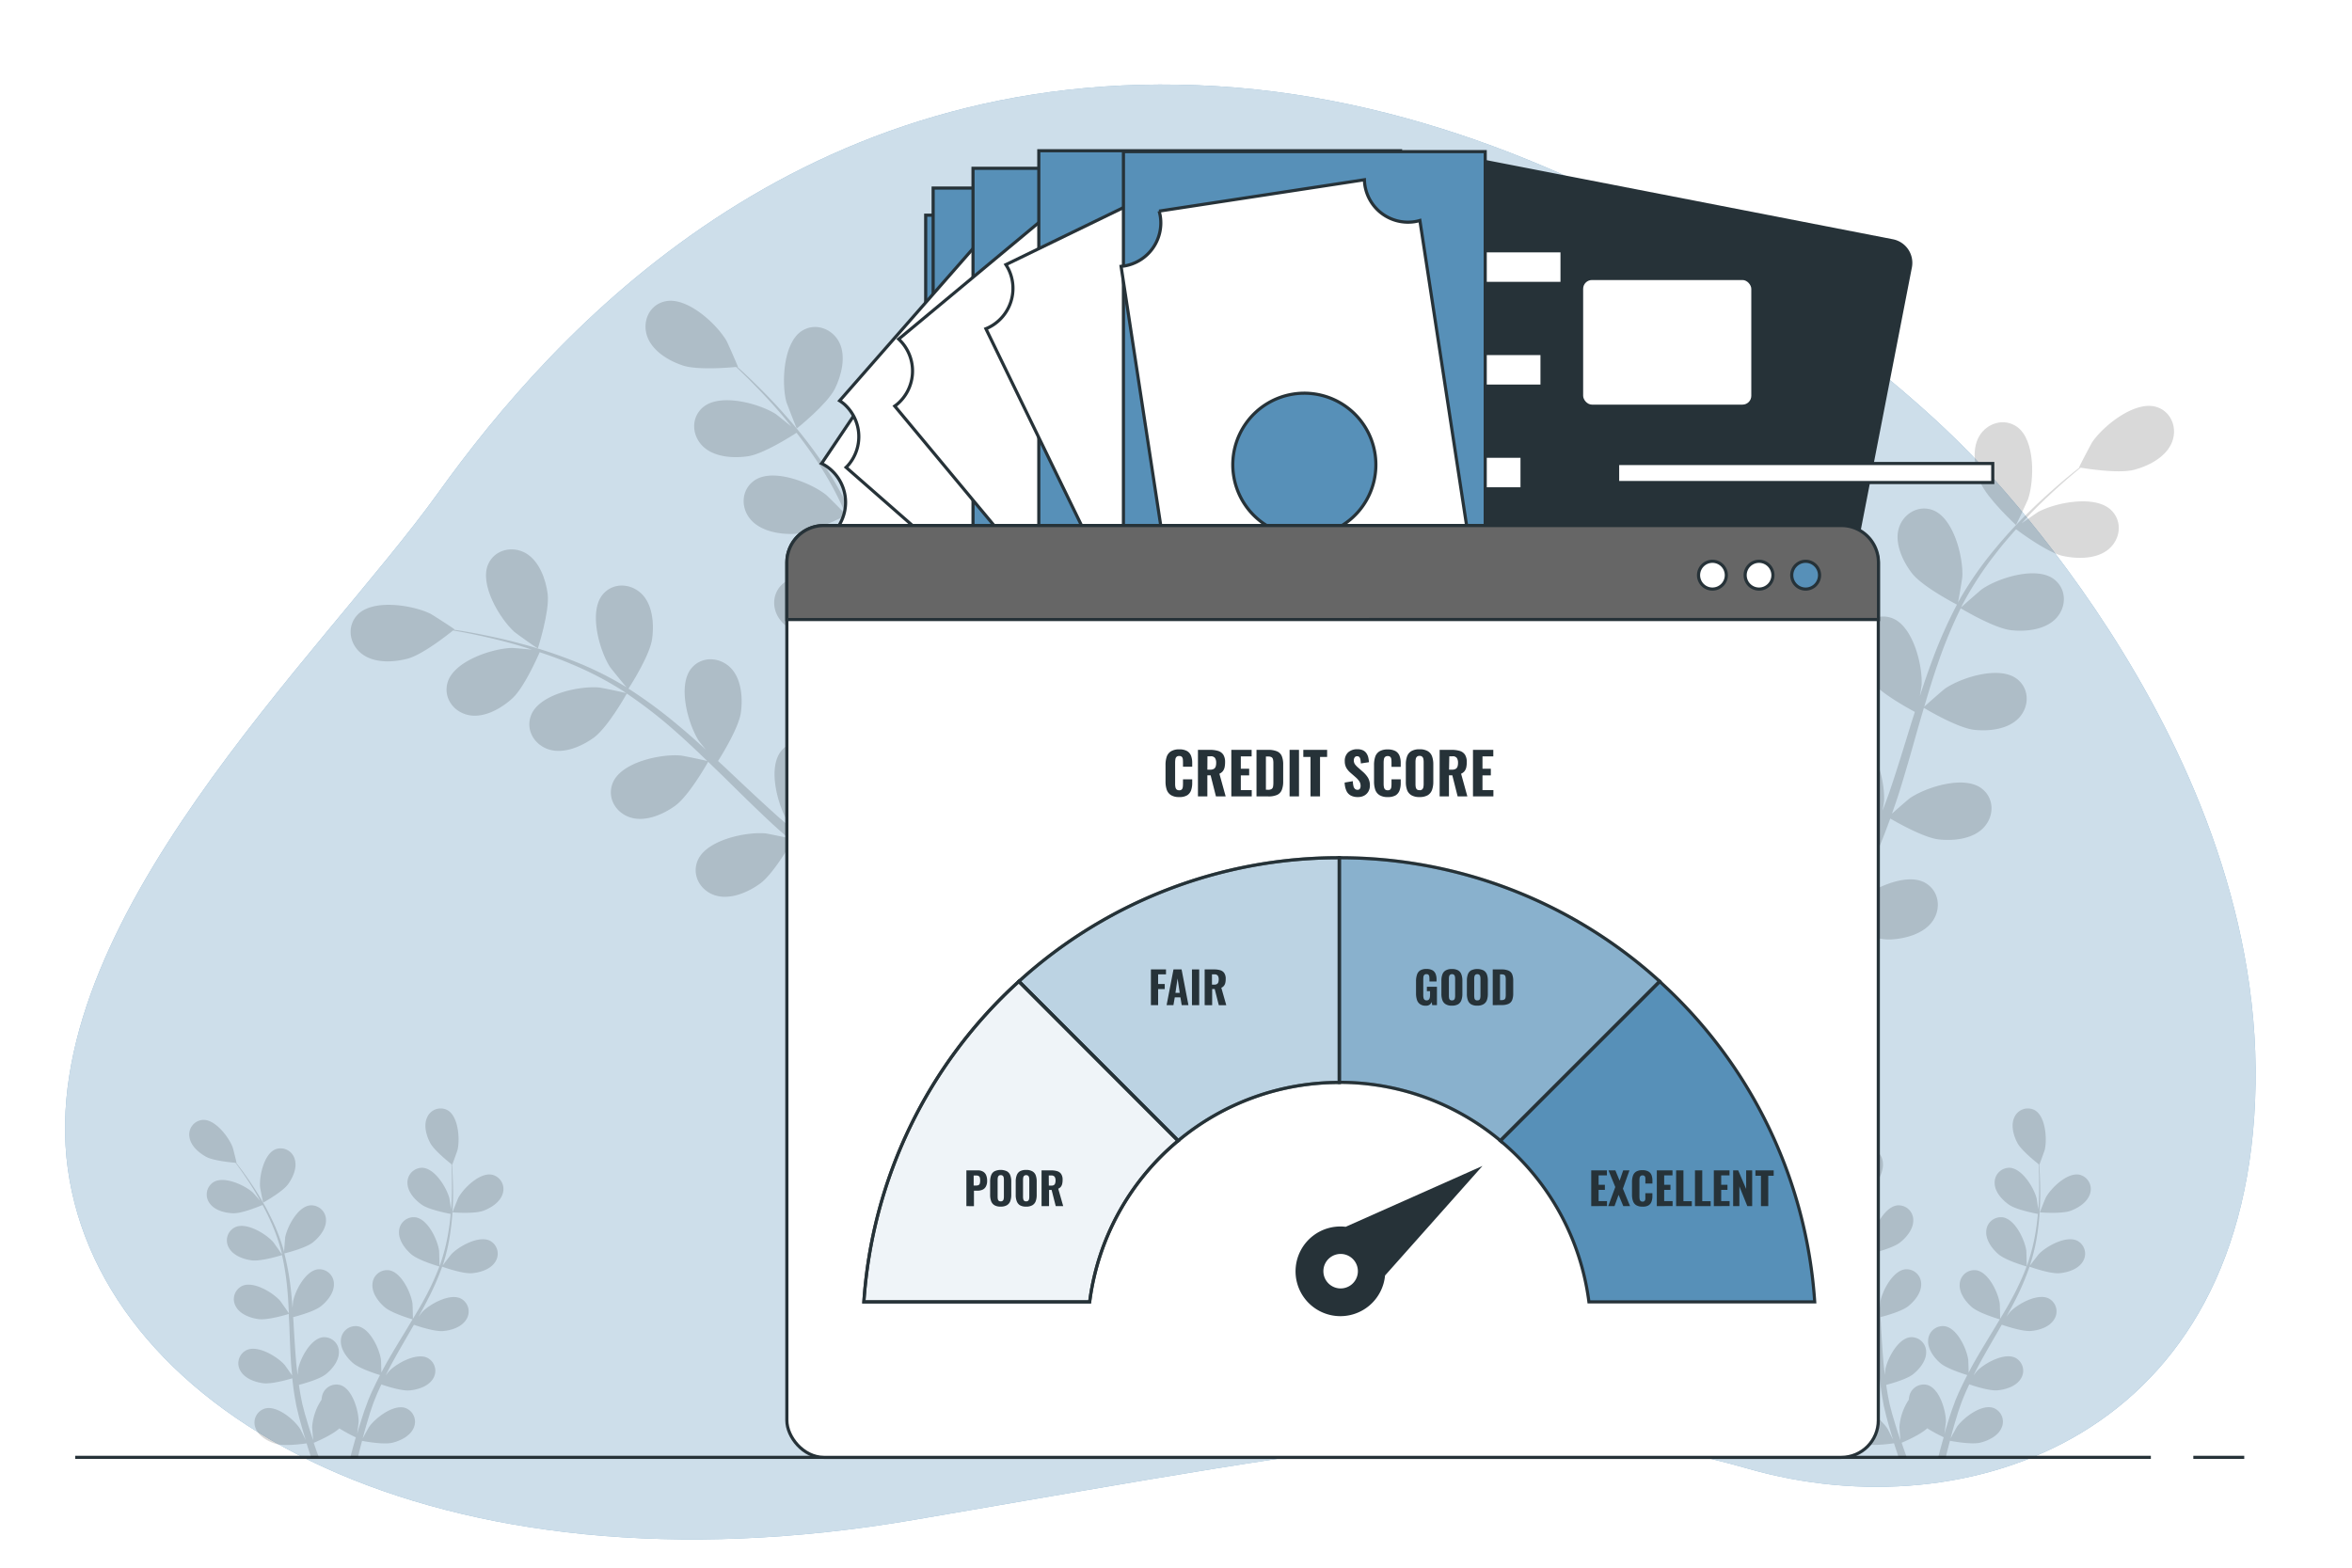 <svg class="animated" id="freepik_stories-credit-assesment" xmlns="http://www.w3.org/2000/svg" viewBox="0 0 750 500" version="1.1" xmlns:xlink="http://www.w3.org/1999/xlink" xmlns:svgjs="http://svgjs.com/svgjs"><style>svg#freepik_stories-credit-assesment:not(.animated) .animable {opacity: 0;}svg#freepik_stories-credit-assesment.animated #freepik--background-simple--inject-2 {animation: 1s 1 forwards cubic-bezier(.36,-0.01,.5,1.38) zoomIn;animation-delay: 0s;}svg#freepik_stories-credit-assesment.animated #freepik--credit-card--inject-2 {animation: 1s 1 forwards cubic-bezier(.36,-0.01,.5,1.38) lightSpeedRight;animation-delay: 0s;}svg#freepik_stories-credit-assesment.animated #freepik--Banknotes--inject-2 {animation: 1s 1 forwards cubic-bezier(.36,-0.01,.5,1.38) lightSpeedLeft;animation-delay: 0s;}svg#freepik_stories-credit-assesment.animated #freepik--Window--inject-2 {animation: 1s 1 forwards cubic-bezier(.36,-0.01,.5,1.38) lightSpeedLeft;animation-delay: 0s;}svg#freepik_stories-credit-assesment.animated #freepik--Levels--inject-2 {animation: 1s 1 forwards cubic-bezier(.36,-0.01,.5,1.38) lightSpeedRight,1.5s Infinite  linear heartbeat;animation-delay: 0s,1s;}            @keyframes zoomIn {                0% {                    opacity: 0;                    transform: scale(0.5);                }                100% {                    opacity: 1;                    transform: scale(1);                }            }                    @keyframes lightSpeedRight {              from {                transform: translate3d(50%, 0, 0) skewX(-20deg);                opacity: 0;              }              60% {                transform: skewX(10deg);                opacity: 1;              }              80% {                transform: skewX(-2deg);              }              to {                opacity: 1;                transform: translate3d(0, 0, 0);              }            }                    @keyframes lightSpeedLeft {              from {                transform: translate3d(-50%, 0, 0) skewX(20deg);                opacity: 0;              }              60% {                transform: skewX(-10deg);                opacity: 1;              }              80% {                transform: skewX(2deg);              }              to {                opacity: 1;                transform: translate3d(0, 0, 0);              }            }                    @keyframes heartbeat {                0% {                    transform: scale(1);                }                10% {                    transform: scale(1.1);                }                30% {                    transform: scale(1);                }                40% {                    transform: scale(1);                }                50% {                    transform: scale(1.1);                }                60% {                    transform: scale(1);                }                100% {                    transform: scale(1);                }            }        .animator-hidden { display: none; }</style><g id="freepik--background-simple--inject-2" class="animable" style="transform-origin: 370.013px 258.978px;"><path d="M624.49,140.89S521.7,35.63,388.14,27.5,176.67,105.66,139.76,157.12,10.8,294.32,21.63,372.83,139,510.91,291.47,484.74s196.74-36.1,266.24-16.24,159.73-9.93,161.54-122.74S624.49,140.89,624.49,140.89Z" style="fill: rgb(87, 144, 184); transform-origin: 370.013px 258.978px;" id="elo9dsxuo2x6l" class="animable"></path><g id="el7g87ihs06nq"><path d="M624.49,140.89S521.7,35.63,388.14,27.5,176.67,105.66,139.76,157.12,10.8,294.32,21.63,372.83,139,510.91,291.47,484.74s196.74-36.1,266.24-16.24,159.73-9.93,161.54-122.74S624.49,140.89,624.49,140.89Z" style="fill: rgb(255, 255, 255); opacity: 0.7; transform-origin: 370.013px 258.978px;" class="animable"></path></g></g><g id="freepik--Floor--inject-2" class="animable" style="transform-origin: 369.81px 464.81px;"><line x1="699.4" y1="464.81" x2="715.64" y2="464.81" style="fill: none; stroke: rgb(38, 50, 56); stroke-miterlimit: 10; transform-origin: 707.52px 464.81px;" id="eldmqipuevfuq" class="animable"></line><line x1="23.98" y1="464.81" x2="685.86" y2="464.81" style="fill: none; stroke: rgb(38, 50, 56); stroke-miterlimit: 10; transform-origin: 354.92px 464.81px;" id="el46klybx4v7u" class="animable"></line></g><g id="freepik--plants-2--inject-2" class="animable" style="transform-origin: 363.524px 409.156px;"><g id="el5baivx4tlet"><g style="opacity: 0.15; transform-origin: 110.439px 409.156px;" class="animable"><path d="M154.1,386.17c-2.9,1.07-9.82.5-9.83.5s1.76-4.44,1.91-4.71c1.71-3.09,6.82-8.06,10.7-7.3a4.69,4.69,0,0,1,3.41,6.08C159.48,383.41,156.58,385.26,154.1,386.17Z" id="el145j55vwlvwm" class="animable" style="transform-origin: 152.404px 380.702px;"></path><path d="M156.25,395.73c-3.54-1.76-9.79,1.68-12.25,4.21-.18.18-2.16,2.75-2.84,3.68a.61.61,0,0,1,.05-.12,61.63,61.63,0,0,0,2.42-10.57,83.71,83.71,0,0,0,.8-9.67c.11-3,0-5.75-.08-8.18-.06-1.32-.14-2.53-.23-3.65l.06.05c.06,0,1.66-4.48,1.73-4.78.78-3.44.27-10.56-3.13-12.58a4.68,4.68,0,0,0-6.58,2.27c-1.18,2.53-.25,5.84,1,8.17s5.64,5.87,6.74,6.73c.07,1.16.13,2.41.16,3.8,0,2.43.08,5.17-.09,8.16-.05.79-.13,1.64-.19,2.47-.18-1.41-.47-3.36-.52-3.54-.89-3.42-4.61-9.5-8.56-9.73a4.69,4.69,0,0,0-4.8,5.05c.12,2.79,2.47,5.29,4.64,6.79s7.9,2.65,9.13,2.88c-.16,1.83-.37,3.71-.71,5.66a60.56,60.56,0,0,1-2.61,10.39c-.07.19-.17.38-.24.58,0-.72-.1-4.66-.14-4.94-.5-3.49-3.54-9.94-7.44-10.6a4.68,4.68,0,0,0-5.33,4.48c-.18,2.79,1.88,5.54,3.87,7.27,2.3,2,8.74,3.85,9,3.92a82.54,82.54,0,0,1-4.44,9.73c-1.24,2.33-2.59,4.64-4,6.95,0-.94-.1-4.6-.14-4.87-.51-3.49-3.55-9.94-7.44-10.6a4.68,4.68,0,0,0-5.33,4.48c-.19,2.79,1.88,5.54,3.87,7.27,2.24,1.94,8.4,3.76,8.92,3.91-.62,1-1.24,2.09-1.88,3.14-2.07,3.41-4.16,6.82-6.13,10.25-.68,1.18-1.3,2.38-1.94,3.57,0-1.4-.1-3.94-.13-4.16-.51-3.5-3.55-10-7.44-10.61a4.69,4.69,0,0,0-5.33,4.49c-.19,2.78,1.87,5.54,3.87,7.26s7.15,3.38,8.6,3.82c-1,2-2,4-2.9,6-.35.88-.78,1.76-1.07,2.62s-.64,1.71-.95,2.56c-.58,1.77-1.13,3.42-1.63,5.08-.26.84-.48,1.64-.72,2.46.19-1.42.46-3.68.46-3.89,0-3.53-2-10.37-5.75-11.61a4.68,4.68,0,0,0-5.94,3.63,5.09,5.09,0,0,0-.13,1,18.1,18.1,0,0,0-3,8.68c0,.22.2,2.9.33,4.27-.36-1.07-.72-2.14-1.08-3.26-.53-1.61-1-3.34-1.52-5l-.69-2.64c-.25-.9-.38-1.78-.58-2.68-.26-1.33-.47-2.71-.68-4.08,1.68-.44,6.57-1.81,8.57-3.39s4.24-4.3,4.18-7.09a4.68,4.68,0,0,0-5.13-4.71c-3.93.49-7.24,6.8-7.9,10.27,0,.11-.08.86-.15,1.75-.16-1.35-.33-2.7-.45-4.08-.33-3.89-.56-7.88-.8-11.87,0-.83-.11-1.66-.16-2.49,1.41-.36,6.72-1.79,8.82-3.45s4.24-4.3,4.18-7.09a4.67,4.67,0,0,0-5.13-4.71c-3.93.49-7.24,6.8-7.9,10.27,0,.12-.09,1-.17,2-.16-2.17-.35-4.33-.6-6.46a84,84,0,0,0-2-10.88c.5-.12,6.76-1.67,9.09-3.52,2.06-1.64,4.24-4.3,4.18-7.09a4.69,4.69,0,0,0-5.13-4.71c-3.93.49-7.24,6.8-7.9,10.27,0,.25-.29,3.48-.33,4.64l0-.13a60.75,60.75,0,0,0-3.82-10.16,83.63,83.63,0,0,0-4.66-8.5c-1.57-2.56-3.16-4.81-4.58-6.78-.78-1.07-1.51-2-2.21-2.91h.09c.07,0-1.1-4.65-1.21-4.94-1.24-3.3-5.59-9-9.54-8.76a4.67,4.67,0,0,0-4.24,5.52c.41,2.76,3,5,5.33,6.26s8,1.79,9.34,1.9c.7.94,1.44,1.94,2.23,3.08,1.38,2,2.92,4.27,4.42,6.86.4.68.81,1.44,1.21,2.16-.93-1.08-2.24-2.54-2.38-2.67C78,378,71.55,375,68.13,377a4.67,4.67,0,0,0-1.22,6.85c1.64,2.26,5,3.06,7.62,3.11s8-2.15,9.2-2.64c.87,1.62,1.73,3.3,2.53,5.11a61,61,0,0,1,3.55,10.11c0,.2.07.42.12.62-.37-.62-2.65-3.84-2.83-4.05-2.36-2.63-8.45-6.34-12.06-4.73a4.66,4.66,0,0,0-2,6.67c1.38,2.43,4.62,3.59,7.23,3.93,3,.39,9.42-1.6,9.66-1.68a84.31,84.31,0,0,1,1.66,10.56c.25,2.63.4,5.3.53,8-.51-.78-2.62-3.78-2.8-4-2.35-2.63-8.45-6.34-12.06-4.74a4.68,4.68,0,0,0-2,6.68c1.38,2.43,4.62,3.59,7.24,3.93,2.94.38,9.08-1.5,9.6-1.66,0,1.21.11,2.43.16,3.65.15,4,.29,8,.54,11.93.09,1.37.23,2.71.36,4.06-.79-1.16-2.26-3.24-2.41-3.41-2.35-2.63-8.45-6.34-12.06-4.73a4.68,4.68,0,0,0-2,6.68c1.38,2.42,4.62,3.58,7.24,3.92s7.82-1.13,9.28-1.57c.23,2.24.51,4.45.9,6.62.18.93.31,1.89.54,2.78l.63,2.66c.49,1.8.94,3.47,1.44,5.13.25.85.5,1.63.75,2.45-.62-1.29-1.64-3.33-1.76-3.5-1.92-3-7.38-7.55-11.2-6.51a4.68,4.68,0,0,0-3,6.3c1,2.61,4,4.25,6.56,5,2.8.81,8.94-.07,9.7-.18.47,1.53.95,3,1.43,4.43h2.46q-.81-2.21-1.62-4.6c.69-.28,6-2.54,8.17-4.61a49.37,49.37,0,0,0,5.25,2.86c-.58,2-1.13,4-1.6,5.81,0,.18-.09.36-.14.54h2.42c.39-1.67.83-3.43,1.31-5.23.76.15,6.85,1.28,9.67.6,2.56-.62,5.66-2.13,6.77-4.69a4.68,4.68,0,0,0-2.69-6.42c-3.76-1.2-9.42,3.14-11.47,6-.13.19-1.44,2.54-2.08,3.75.29-1.09.58-2.18.9-3.31.45-1.64,1-3.35,1.48-5,.3-.86.59-1.72.89-2.59s.66-1.69,1-2.55c.51-1.25,1.1-2.52,1.69-3.78,1.64.56,6.47,2.12,9,1.9s5.91-1.24,7.4-3.61a4.68,4.68,0,0,0-1.68-6.76c-3.54-1.75-9.79,1.69-12.25,4.22-.08.08-.55.67-1.09,1.37.61-1.21,1.21-2.43,1.87-3.64,1.87-3.44,3.88-6.89,5.88-10.35.42-.72.83-1.44,1.24-2.16,1.38.47,6.6,2.21,9.26,2s5.91-1.25,7.4-3.61a4.68,4.68,0,0,0-1.68-6.76c-3.54-1.75-9.79,1.69-12.25,4.22-.09.09-.64.79-1.26,1.58,1.06-1.89,2.1-3.79,3.06-5.71A82.71,82.71,0,0,0,141,404c.48.17,6.56,2.33,9.52,2.08,2.63-.23,5.91-1.25,7.4-3.61A4.69,4.69,0,0,0,156.25,395.73Z" id="el26kaoa9azhr" class="animable" style="transform-origin: 109.527px 409.156px;"></path><path d="M83.93,383.56c-.06,0-1-4.68-1-5-.28-3.52,1.25-10.49,4.9-12A4.67,4.67,0,0,1,94,369.78c.8,2.67-.6,5.81-2.16,7.94C90,380.21,83.94,383.56,83.93,383.56Z" id="elaa6vrq1shkn" class="animable" style="transform-origin: 88.565px 374.91px;"></path></g></g><g id="eleshme4eyqen"><g style="opacity: 0.15; transform-origin: 616.634px 409.141px;" class="animable"><path d="M660.28,386.17c-2.91,1.07-9.83.5-9.83.5s1.75-4.44,1.9-4.71c1.71-3.09,6.83-8.06,10.71-7.3a4.69,4.69,0,0,1,3.4,6.08C665.65,383.41,662.75,385.26,660.28,386.17Z" id="el0kblxmr86hvg" class="animable" style="transform-origin: 658.579px 380.702px;"></path><path d="M662.42,395.73c-3.54-1.76-9.79,1.68-12.25,4.21-.17.18-2.16,2.75-2.84,3.68a.61.61,0,0,0,0-.12,60.7,60.7,0,0,0,2.42-10.57,83.71,83.71,0,0,0,.8-9.67c.11-3,0-5.75-.08-8.18-.06-1.32-.14-2.53-.23-3.65l.07.05s1.65-4.48,1.72-4.78c.78-3.44.28-10.56-3.12-12.58a4.69,4.69,0,0,0-6.59,2.27c-1.17,2.53-.25,5.84,1,8.17s5.65,5.87,6.74,6.73c.07,1.16.13,2.41.17,3.8,0,2.43.07,5.17-.1,8.16,0,.79-.12,1.64-.19,2.47-.18-1.41-.46-3.36-.51-3.54-.89-3.42-4.62-9.5-8.57-9.73a4.69,4.69,0,0,0-4.8,5.05c.12,2.79,2.47,5.29,4.65,6.79s7.89,2.65,9.13,2.88c-.17,1.83-.38,3.71-.71,5.66a61.55,61.55,0,0,1-2.62,10.39c-.07.19-.17.38-.24.58,0-.72-.09-4.66-.13-4.94-.51-3.49-3.55-9.94-7.45-10.6a4.67,4.67,0,0,0-5.32,4.48c-.19,2.79,1.87,5.54,3.87,7.27,2.3,2,8.73,3.85,9,3.92a82.45,82.45,0,0,1-4.43,9.73c-1.24,2.33-2.59,4.64-4,6.95,0-.94-.1-4.6-.14-4.87-.5-3.49-3.54-9.94-7.44-10.6a4.68,4.68,0,0,0-5.33,4.48c-.18,2.79,1.88,5.54,3.87,7.27,2.25,1.94,8.41,3.76,8.93,3.91-.63,1-1.25,2.09-1.89,3.14-2.07,3.41-4.16,6.82-6.12,10.25-.68,1.18-1.31,2.38-1.94,3.57,0-1.4-.1-3.94-.14-4.16-.5-3.5-3.54-10-7.44-10.61a4.69,4.69,0,0,0-5.33,4.49c-.18,2.78,1.88,5.54,3.87,7.26s7.15,3.38,8.61,3.82c-1,2-2,4-2.9,6-.36.88-.78,1.76-1.08,2.62s-.63,1.71-.94,2.56c-.59,1.77-1.13,3.42-1.63,5.08-.26.84-.49,1.64-.73,2.46.2-1.42.47-3.68.47-3.89,0-3.53-2-10.37-5.75-11.61a4.69,4.69,0,0,0-5.95,3.63,5.09,5.09,0,0,0-.13,1,18.21,18.21,0,0,0-3,8.68c0,.22.2,2.9.33,4.27-.36-1.07-.72-2.14-1.08-3.26-.52-1.61-1-3.34-1.52-5-.23-.87-.45-1.75-.69-2.64s-.38-1.78-.58-2.68c-.26-1.33-.47-2.71-.67-4.08,1.67-.44,6.56-1.81,8.56-3.39s4.24-4.3,4.18-7.09a4.68,4.68,0,0,0-5.13-4.71c-3.92.49-7.23,6.8-7.89,10.27,0,.11-.09.86-.15,1.75-.17-1.35-.33-2.7-.45-4.08-.34-3.89-.56-7.88-.8-11.87,0-.83-.11-1.66-.17-2.49,1.41-.36,6.72-1.79,8.82-3.45s4.25-4.3,4.18-7.09a4.67,4.67,0,0,0-5.13-4.71c-3.92.49-7.23,6.8-7.89,10.27,0,.12-.1,1-.17,2-.16-2.17-.35-4.33-.6-6.46a84,84,0,0,0-2-10.88c.5-.12,6.76-1.67,9.09-3.52,2.07-1.64,4.24-4.3,4.18-7.09a4.68,4.68,0,0,0-5.13-4.71c-3.92.49-7.23,6.8-7.89,10.27-.05.25-.29,3.48-.34,4.64l0-.13A61.62,61.62,0,0,0,593,389.13a83.62,83.62,0,0,0-4.67-8.5c-1.56-2.56-3.15-4.81-4.58-6.78-.78-1.07-1.51-2-2.2-2.91h.08c.07,0-1.1-4.65-1.2-4.94-1.25-3.3-5.59-9-9.54-8.76a4.67,4.67,0,0,0-4.25,5.52c.42,2.76,3,5,5.34,6.26s8,1.79,9.33,1.9c.7.94,1.44,1.94,2.23,3.08,1.38,2,2.92,4.27,4.42,6.86.41.68.81,1.44,1.22,2.16-.94-1.08-2.25-2.54-2.39-2.67C584.18,378,577.72,375,574.3,377a4.67,4.67,0,0,0-1.22,6.85c1.64,2.26,5,3.06,7.62,3.11s8-2.15,9.2-2.64c.88,1.62,1.74,3.3,2.53,5.11A59.26,59.26,0,0,1,596,399.51c0,.2.08.42.12.62-.37-.62-2.65-3.84-2.83-4.05-2.35-2.63-8.44-6.34-12.06-4.73a4.68,4.68,0,0,0-2,6.67c1.38,2.43,4.62,3.59,7.24,3.93,3,.39,9.41-1.6,9.65-1.68a80.79,80.79,0,0,1,1.66,10.56c.26,2.63.4,5.3.53,8-.5-.78-2.62-3.78-2.8-4-2.35-2.63-8.44-6.34-12.06-4.74a4.69,4.69,0,0,0-2,6.68c1.39,2.43,4.62,3.59,7.24,3.93,2.94.38,9.08-1.5,9.6-1.66.06,1.21.12,2.43.16,3.65.16,4,.29,8,.55,11.93.08,1.37.22,2.71.35,4.06-.79-1.16-2.26-3.24-2.41-3.41-2.35-2.63-8.44-6.34-12.06-4.73a4.68,4.68,0,0,0-2,6.68c1.39,2.42,4.62,3.58,7.24,3.92s7.82-1.13,9.28-1.57c.24,2.24.52,4.45.9,6.62.19.93.31,1.89.54,2.78l.63,2.66c.49,1.8.94,3.47,1.45,5.13.24.85.5,1.63.75,2.45-.63-1.29-1.65-3.33-1.76-3.5-1.93-3-7.39-7.55-11.2-6.51a4.68,4.68,0,0,0-3,6.3c1,2.61,4,4.25,6.56,5,2.79.81,8.94-.07,9.69-.18.48,1.53,1,3,1.44,4.43H608q-.8-2.21-1.61-4.6c.69-.28,6-2.54,8.16-4.61a50.41,50.41,0,0,0,5.25,2.86c-.58,2-1.12,4-1.6,5.81,0,.18-.09.36-.14.54h2.42c.39-1.67.84-3.43,1.31-5.23.76.15,6.85,1.28,9.67.6,2.57-.62,5.66-2.13,6.77-4.69a4.67,4.67,0,0,0-2.68-6.42c-3.77-1.2-9.43,3.14-11.48,6-.13.19-1.44,2.54-2.08,3.75.29-1.09.58-2.18.9-3.31.45-1.64,1-3.35,1.49-5,.29-.86.59-1.72.89-2.59s.66-1.69,1-2.55c.51-1.25,1.1-2.52,1.68-3.78,1.64.56,6.47,2.12,9,1.9s5.91-1.24,7.39-3.61a4.68,4.68,0,0,0-1.67-6.76c-3.55-1.75-9.79,1.69-12.26,4.22-.08.08-.54.67-1.09,1.37.61-1.21,1.22-2.43,1.88-3.64,1.87-3.44,3.88-6.89,5.88-10.35.42-.72.82-1.44,1.24-2.16,1.37.47,6.59,2.21,9.26,2s5.91-1.25,7.39-3.61a4.67,4.67,0,0,0-1.68-6.76c-3.54-1.75-9.78,1.69-12.25,4.22-.09.09-.64.79-1.25,1.58,1.06-1.89,2.09-3.79,3.06-5.71A84.19,84.19,0,0,0,647.18,404c.48.17,6.56,2.33,9.52,2.08,2.63-.23,5.91-1.25,7.4-3.61A4.68,4.68,0,0,0,662.42,395.73Z" id="el8004ulyx6gd" class="animable" style="transform-origin: 615.728px 409.141px;"></path><path d="M590.11,383.56c-.07,0-1-4.68-1-5-.28-3.52,1.25-10.49,4.91-12a4.68,4.68,0,0,1,6.19,3.19c.8,2.67-.6,5.81-2.16,7.94C596.19,380.21,590.11,383.56,590.11,383.56Z" id="elhq9xu6uqp6b" class="animable" style="transform-origin: 594.76px 374.907px;"></path></g></g></g><g id="freepik--plants-1--inject-2" class="animable" style="transform-origin: 402.527px 199.425px;"><g id="el6ybzeu0rh4v"><g style="opacity: 0.15; transform-origin: 599.333px 199.425px;" class="animable"><path d="M519.5,142.14c4.6,3.1,16.89,5.06,16.9,5.06s-1.17-8.49-1.31-9c-1.66-6.11-8.46-16.94-15.54-17.26-5.1-.24-8.78,4.24-8.51,9.13S515.57,139.5,519.5,142.14Z" id="el5n6ma39asue" class="animable" style="transform-origin: 523.713px 134.065px;"></path><path d="M555.49,296c0,.29,0,.56,0,.84l4.25,2.66c0-1.15,0-2.32,0-3.52-.05-3.41-.16-7.05-.32-10.79a93.34,93.34,0,0,0,10.36-2.75c2.86,4.52,11.18,10.71,12.26,11.5-1.8,2.84-3.58,5.58-5.31,8.13-1.18,1.77-2.33,3.45-3.44,5.07l4.62.84c.77-1.17,1.54-2.36,2.34-3.6,1.84-2.87,3.76-6,5.69-9.18,1.26.51,11.6,4.65,16.81,4.44,4.72-.2,10.68-1.77,13.53-5.88s2-9.77-2.47-12.24c-6.2-3.43-17.67,2.24-22.28,6.58-.27.25-2.91,3.36-4.55,5.34.79-1.31,1.56-2.58,2.35-3.94,1.58-2.68,3.08-5.41,4.7-8.33l2.22-4.37c.78-1.44,1.41-3.06,2.13-4.6,1.59-3.61,3-7.35,4.38-11.14,2.35,1.37,10.78,6.15,15.5,6.67s10.83-.12,14.27-3.76,3.46-9.35-.59-12.47c-5.61-4.33-17.8-.46-23,3.12-.32.23-3.78,3.22-5.64,4.9.8-2.28,1.61-4.56,2.34-6.91,2.12-6.75,4.06-13.66,6-20.54.6-2.11,1.22-4.21,1.84-6.3.83.5,10.72,6.38,16,7,4.7.52,10.83-.12,14.27-3.76s3.46-9.35-.59-12.47c-5.61-4.33-17.8-.46-23,3.13-.39.27-5.35,4.58-6.56,5.74,1.36-4.62,2.75-9.21,4.31-13.68A149,149,0,0,1,625.23,194c.39.23,10.69,6.42,16.11,7,4.7.52,10.83-.12,14.27-3.76s3.45-9.35-.59-12.47c-5.62-4.33-17.81-.46-23,3.13-.41.28-5.75,4.93-6.66,5.84.17-.33.31-.69.48-1a107.85,107.85,0,0,1,10.48-16.1c2.15-2.81,4.36-5.38,6.57-7.84,1.8,1.36,10.1,7.43,14.91,8.51,4.62,1,10.78,1.07,14.6-2.16s4.46-8.92.78-12.47c-5.1-4.91-17.64-2.41-23.22.58-.3.17-3.2,2.16-5.3,3.65,1-1.1,2.05-2.24,3-3.27,3.72-3.86,7.36-7.16,10.61-10.07,1.86-1.63,3.58-3.07,5.2-4.41,2.46.41,12.38,1.91,17.06.67s10.06-4,12-8.65-.15-10-5-11.42c-6.79-2-16.77,6-20.34,11.21-.31.46-4.32,8.07-4.2,8.1l.15,0c-1.58,1.25-3.27,2.61-5.08,4.13-3.32,2.84-7,6.08-10.86,9.87a148.22,148.22,0,0,0-11.74,12.83,110.23,110.23,0,0,0-11,16.07,2,2,0,0,0-.1.21c.41-2,1.36-7.77,1.38-8.21.33-6.33-2.76-18.74-9.38-21.26-4.78-1.81-9.67,1.3-10.94,6s1.36,10.39,4.27,14.13c3.27,4.21,13.52,9.57,14.33,10A148.49,148.49,0,0,0,616,211c-1.35,3.61-2.59,7.28-3.8,11,.3-1.78.55-3.36.56-3.59.33-6.32-2.75-18.73-9.38-21.25-4.78-1.81-9.67,1.29-10.94,6s1.37,10.39,4.27,14.12,11.59,8.54,13.89,9.77c-.44,1.42-.91,2.84-1.35,4.27-2.11,6.85-4.19,13.69-6.44,20.34-.78,2.34-1.65,4.62-2.51,6.9.27-1.57.47-2.9.48-3.11.33-6.32-2.75-18.73-9.38-21.25-4.78-1.81-9.67,1.29-10.94,6s1.37,10.39,4.27,14.12,10.75,8.07,13.48,9.54c-.95,2.32-1.89,4.63-2.92,6.83-.73,1.48-1.33,3-2.15,4.41l-2.31,4.32c-1.58,2.69-3.18,5.47-4.78,8.06-1.1,1.8-2.19,3.5-3.27,5.22.81-2.33,2.31-6.91,2.39-7.3a32.61,32.61,0,0,0-1.45-16.38,9.53,9.53,0,0,0,.22-1.84c.1-4.9-3.72-9.26-8.82-8.85-7.06.57-13.5,11.62-15,17.78-.09.36-.58,4.41-.84,7-.08-1.53-.13-3-.22-4.59-.16-3.11-.42-6.2-.68-9.54-.18-1.61-.37-3.23-.55-4.87s-.52-3.33-.77-5c-.67-3.89-1.53-7.79-2.49-11.71,2.72-.15,12.38-.82,16.61-3s9-6.07,9.83-11-2.28-9.71-7.37-10.08c-7.08-.51-15.11,9.44-17.48,15.31-.15.36-1.38,4.76-2,7.2-.59-2.35-1.17-4.7-1.85-7.06-2-6.81-4.16-13.64-6.32-20.46-.66-2.09-1.3-4.18-1.94-6.27,1,0,12.47-.59,17.2-3,4.21-2.16,9-6.08,9.83-11s-2.27-9.71-7.37-10.08c-7.07-.51-15.1,9.44-17.47,15.31-.18.44-1.94,6.78-2.31,8.41-1.41-4.6-2.78-9.2-3.95-13.79a147.91,147.91,0,0,1-3.6-18.82c.45,0,12.46-.54,17.31-3,4.2-2.16,9-6.08,9.83-11s-2.28-9.71-7.38-10.08c-7.07-.51-15.1,9.44-17.47,15.31-.19.46-2.07,7.28-2.33,8.54,0-.37-.13-.75-.17-1.11a108.45,108.45,0,0,1-.14-19.21c.24-3.54.68-6.9,1.17-10.16,2.24.13,12.51.62,17.12-1.13,4.42-1.69,9.59-5.06,11-9.86s-1.19-9.9-6.22-10.83c-7-1.28-16.05,7.72-19.05,13.29-.16.31-1.48,3.57-2.41,6,.25-1.46.47-3,.74-4.39,1-5.27,2.18-10,3.29-14.25.65-2.4,1.29-4.55,1.91-6.55,2.27-1,11.37-5.24,14.6-8.86s6.17-8.9,5.2-13.81-5.63-8.23-10.51-6.74c-6.78,2.07-10.69,14.25-10.79,20.58,0,.54.85,9.11,1,9.06l.14-.06c-.63,1.92-1.29,4-2,6.25-1.2,4.2-2.53,8.95-3.62,14.22a150,150,0,0,0-2.71,17.18,109.07,109.07,0,0,0-.27,19.45,1.6,1.6,0,0,0,0,.23c-.79-1.92-3.16-7.23-3.38-7.62-3.22-5.45-12.64-14.1-19.55-12.54-5,1.12-7.35,6.41-5.8,11.06s6.87,7.91,11.35,9.43c5,1.7,16.56.53,17.47.43A149.54,149.54,0,0,0,538,198.35c.87,3.75,1.86,7.51,2.9,11.26-.73-1.64-1.39-3.1-1.51-3.3-3.21-5.45-12.63-14.1-19.55-12.54-5,1.11-7.35,6.4-5.8,11s6.88,7.92,11.36,9.43,14.37.73,17,.48c.41,1.44.81,2.87,1.23,4.31,2,6.87,4,13.73,5.85,20.51.63,2.39,1.17,4.77,1.71,7.15-.65-1.46-1.21-2.68-1.31-2.86-3.22-5.45-12.63-14.1-19.55-12.55-5,1.12-7.35,6.41-5.8,11.06s6.87,7.92,11.36,9.43c4.33,1.46,13.41.8,16.5.52.48,2.45,1,4.91,1.33,7.3.21,1.64.53,3.21.64,4.87s.3,3.27.45,4.88c.17,3.11.37,6.32.46,9.35.08,2.12.11,4.13.16,6.16-.61-2.38-1.88-7-2-7.41C551,271.57,543,261.6,535.94,262.09c-5.1.35-8.24,5.22-7.4,10.05s5.59,8.87,9.79,11c4.62,2.39,15.72,3,17.1,3.07C555.49,289.61,555.52,292.88,555.49,296Z" id="el8wwyx6ft56i" class="animable" style="transform-origin: 599.333px 199.425px;"></path><path d="M642.83,167.43c.09.09,3.71-7.73,3.88-8.24,2-6,2.29-18.8-3.44-23-4.12-3-9.66-1.31-12.14,2.93s-1.43,10.38.39,14.75C633.65,159,642.82,167.43,642.83,167.43Z" id="el02nwiga6uogo" class="animable" style="transform-origin: 638.841px 151.051px;"></path></g></g><g id="el4jr4sdit22"><g style="opacity: 0.15; transform-origin: 217.454px 200.217px;" class="animable"><path d="M266.25,123.94c-2.47,5-12.19,12.74-12.2,12.74s-3.18-8-3.31-8.49c-1.58-6.13-1-18.91,5-22.69,4.32-2.72,9.73-.64,11.91,3.74S268.36,119.7,266.25,123.94Z" id="elbjokayelor4" class="animable" style="transform-origin: 259.358px 120.48px;"></path><path d="M310.91,275.46l.43.73L309,280.6c-.57-1-1.13-2-1.71-3.08-1.64-3-3.34-6.21-5.05-9.54a90.47,90.47,0,0,1-10.36,2.72c-.26,5.35-4.44,14.84-5,16.06,3,1.58,5.87,3.08,8.63,4.45q2.85,1.43,5.5,2.7l-3.61,3-3.81-2c-3-1.59-6.21-3.34-9.48-5.17-.84,1.07-7.79,9.77-12.42,12.15-4.21,2.17-10.17,3.75-14.68,1.58s-6.56-7.51-3.89-11.86c3.7-6,16.47-6.78,22.62-5.29.37.09,4.2,1.49,6.6,2.41-1.33-.76-2.63-1.48-4-2.27-2.7-1.55-5.35-3.19-8.2-4.93L266,278.88c-1.38-.88-2.74-2-4.12-3-3.17-2.36-6.26-4.9-9.31-7.53-1.37,2.36-6.34,10.67-10.19,13.46s-9.48,5.24-14.26,3.78-7.63-6.43-5.65-11.14c2.75-6.53,15.25-9.19,21.56-8.65.39,0,4.88.94,7.33,1.48-1.83-1.6-3.66-3.18-5.45-4.85-5.18-4.83-10.28-9.88-15.38-14.9-1.57-1.54-3.14-3-4.71-4.57-.48.85-6.17,10.85-10.48,14-3.83,2.78-9.48,5.25-14.27,3.78s-7.62-6.42-5.64-11.13c2.74-6.54,15.25-9.2,21.56-8.65.47,0,6.92,1.34,8.54,1.75-3.46-3.34-6.94-6.65-10.51-9.77a148,148,0,0,0-15.15-11.73c-.22.4-6.12,10.87-10.53,14.06-3.83,2.78-9.48,5.25-14.26,3.78s-7.63-6.42-5.65-11.13c2.75-6.54,15.25-9.2,21.56-8.65.49,0,7.43,1.44,8.67,1.79-.31-.21-.61-.45-.92-.65a107.47,107.47,0,0,0-17.06-8.83c-3.26-1.38-6.45-2.52-9.59-3.56-.89,2.06-5.1,11.44-8.76,14.76-3.5,3.17-8.84,6.25-13.76,5.32s-8.28-5.55-6.84-10.45c2-6.8,14.15-10.81,20.48-11,.35,0,3.86.29,6.41.55-1.42-.45-2.88-.94-4.25-1.34-5.14-1.52-9.94-2.6-14.21-3.52-2.42-.5-4.63-.91-6.69-1.26-1.94,1.56-9.83,7.77-14.51,9s-10.73,1.48-14.67-1.61-4.79-8.75-1.25-12.43c4.92-5.1,17.54-3.07,23.23-.29.49.24,7.74,4.88,7.64,5l-.11.1c2,.3,4.13.65,6.45,1.08,4.29.83,9.13,1.81,14.32,3.22a148.9,148.9,0,0,1,16.55,5.36,109.83,109.83,0,0,1,17.46,8.56l.2.13c-1.37-1.57-5-6.08-5.26-6.46-3.41-5.33-6.86-17.65-2.34-23.11,3.26-3.94,9-3.65,12.49-.16s3.94,9.71,3.26,14.39c-.77,5.28-7,15-7.52,15.77a150.21,150.21,0,0,1,15.93,11.78c3,2.47,5.86,5.06,8.73,7.68-1.13-1.39-2.14-2.65-2.26-2.84-3.4-5.34-6.85-17.65-2.33-23.11,3.26-3.94,9-3.65,12.48-.16s3.95,9.71,3.27,14.39-5.86,13.15-7.26,15.35c1.09,1,2.2,2,3.28,3.05,5.22,4.91,10.41,9.83,15.64,14.5,1.85,1.65,3.72,3.2,5.6,4.77-1-1.24-1.84-2.3-2-2.47-3.41-5.34-6.86-17.65-2.34-23.11,3.26-3.94,9-3.65,12.49-.16S265.66,249,265,253.7s-5.36,12.32-7,14.95c2,1.54,3.93,3.09,5.91,4.5,1.37.92,2.62,1.91,4.05,2.77l4.15,2.61c2.69,1.56,5.46,3.19,8.13,4.64,1.85,1,3.63,2,5.42,2.93-1.86-1.62-5.42-4.86-5.69-5.16a32.72,32.72,0,0,1-6.82-15,10.14,10.14,0,0,1-1.1-1.5c-2.51-4.21-1.33-9.88,3.3-12,6.42-3,17.47,3.43,21.78,8.07.25.28,2.68,3.55,4.17,5.65-.69-1.37-1.38-2.68-2.07-4.1-1.4-2.78-2.7-5.6-4.13-8.63q-.94-2.24-1.92-4.51c-.67-1.49-1.19-3.15-1.8-4.73-1.34-3.71-2.52-7.54-3.62-11.42-2.44,1.22-11.17,5.41-15.92,5.61s-10.8-.86-14-4.72-2.82-9.57,1.43-12.4c5.9-3.94,17.8.74,22.76,4.68.31.24,3.55,3.46,5.3,5.27-.65-2.34-1.3-4.67-1.87-7.05-1.66-6.89-3.13-13.91-4.61-20.91-.46-2.15-.94-4.28-1.41-6.41-.87.44-11.14,5.64-16.45,5.87-4.72.2-10.8-.86-14-4.72s-2.82-9.56,1.43-12.4c5.9-3.94,17.79.75,22.75,4.68.38.3,5,4.94,6.16,6.18-1-4.7-2.12-9.38-3.37-13.95a147.51,147.51,0,0,0-6.17-18.14c-.4.2-11.09,5.68-16.54,5.92-4.72.2-10.8-.86-14-4.72s-2.81-9.57,1.43-12.4c5.9-3.94,17.8.74,22.76,4.68.39.3,5.4,5.3,6.24,6.27-.14-.34-.25-.71-.4-1.05A108.9,108.9,0,0,0,260,146.29c-2-2.95-4-5.67-6-8.26-1.88,1.22-10.57,6.73-15.45,7.48-4.67.71-10.82.33-14.41-3.16s-3.85-9.2.06-12.48c5.43-4.56,17.77-1.21,23.13,2.15.29.18,3,2.37,5,4-.94-1.15-1.89-2.37-2.81-3.46-3.45-4.1-6.86-7.65-9.91-10.76-1.74-1.76-3.36-3.32-4.88-4.76-2.48.24-12.48,1.06-17.07-.49s-9.77-4.69-11.34-9.44.82-9.94,5.8-11c6.92-1.55,16.33,7.11,19.54,12.57.28.47,3.77,8.34,3.64,8.36h-.15c1.5,1.35,3.08,2.83,4.79,4.47,3.12,3.05,6.62,6.53,10.17,10.58a150.05,150.05,0,0,1,10.84,13.6,108.9,108.9,0,0,1,9.84,16.77l.09.22c-.27-2.06-.83-7.84-.82-8.29.1-6.33,4-18.5,10.8-20.57,4.89-1.48,9.56,1.95,10.5,6.76s-2.06,10.28-5.21,13.8c-3.55,4-14.14,8.64-15,9a150.23,150.23,0,0,1,6.8,18.61c1.1,3.69,2.09,7.45,3,11.22-.18-1.79-.32-3.39-.32-3.61.1-6.33,4-18.5,10.81-20.57,4.88-1.48,9.55,1.95,10.5,6.76s-2.07,10.28-5.22,13.8-12.14,7.73-14.52,8.8c.35,1.45.71,2.9,1.05,4.35,1.65,7,3.26,13.94,5.05,20.73.63,2.39,1.34,4.72,2,7.06-.16-1.59-.28-2.93-.27-3.14.1-6.33,4-18.5,10.8-20.56,4.89-1.49,9.56,1.94,10.5,6.75s-2.06,10.28-5.21,13.81-11.27,7.32-14.1,8.6c.79,2.37,1.58,4.75,2.45,7,.63,1.53,1.13,3,1.85,4.55l2,4.46c1.38,2.79,2.8,5.68,4.22,8.36,1,1.88,1.94,3.65,2.9,5.44-.65-2.38-1.83-7-1.89-7.45-.86-6.27,1.17-18.9,7.57-22,4.6-2.21,9.74.47,11.4,5.08s-.49,10.47-3.07,14.43c-2.84,4.37-12.18,10.38-13.35,11.12C307.77,269.94,309.37,272.79,310.91,275.46Z" id="elfup90gkd38u" class="animable" style="transform-origin: 217.454px 200.217px;"></path><path d="M171.5,206.83c0,.12-7.05-4.89-7.45-5.26-4.7-4.24-11.27-15.21-8.36-21.67,2.1-4.66,7.76-5.91,12-3.45s6.37,8.32,6.95,13C175.32,195,171.5,206.82,171.5,206.83Z" id="elg7ieecrougv" class="animable" style="transform-origin: 164.847px 191.024px;"></path></g></g></g><g id="freepik--credit-card--inject-2" class="animable" style="transform-origin: 515.521px 180.669px;"><path d="M421.87,276.14,464.51,57.05a7.17,7.17,0,0,1,8.41-5.67L603.5,76.8a7.16,7.16,0,0,1,5.67,8.4L566.53,304.29a7.17,7.17,0,0,1-8.4,5.67L427.54,284.54A7.17,7.17,0,0,1,421.87,276.14Z" style="fill: rgb(38, 50, 56); stroke: rgb(38, 50, 56); stroke-miterlimit: 10; transform-origin: 515.521px 180.669px;" id="elyynazw4or3" class="animable"></path><g id="eltxkf6nnqen"><rect x="472.96" y="79.99" width="25.14" height="10.4" style="fill: rgb(255, 255, 255); stroke: rgb(38, 50, 56); stroke-miterlimit: 10; transform-origin: 485.53px 85.19px; transform: rotate(101.01deg);" class="animable"></rect></g><g id="el57x5hvn56pr"><rect x="466.58" y="112.75" width="25.14" height="10.4" style="fill: rgb(255, 255, 255); stroke: rgb(38, 50, 56); stroke-miterlimit: 10; transform-origin: 479.15px 117.95px; transform: rotate(101.01deg);" class="animable"></rect></g><g id="eluirsxsf084e"><rect x="460.21" y="145.51" width="25.14" height="10.4" style="fill: rgb(255, 255, 255); stroke: rgb(38, 50, 56); stroke-miterlimit: 10; transform-origin: 472.78px 150.71px; transform: rotate(101.01deg);" class="animable"></rect></g><g id="el9kd9ptgoi8p"><rect x="453.83" y="178.27" width="25.14" height="10.4" style="fill: rgb(255, 255, 255); stroke: rgb(38, 50, 56); stroke-miterlimit: 10; transform-origin: 466.4px 183.47px; transform: rotate(101.01deg);" class="animable"></rect></g><g id="elue5wtp50xcj"><rect x="447.46" y="211.04" width="25.14" height="10.4" style="fill: rgb(255, 255, 255); stroke: rgb(38, 50, 56); stroke-miterlimit: 10; transform-origin: 460.03px 216.24px; transform: rotate(-259.028deg);" class="animable"></rect></g><g id="elsz4efbk70ls"><rect x="441.08" y="243.8" width="25.14" height="10.4" style="fill: rgb(255, 255, 255); stroke: rgb(38, 50, 56); stroke-miterlimit: 10; transform-origin: 453.65px 249px; transform: rotate(101.01deg);" class="animable"></rect></g><g id="eluq2h4qs1axm"><rect x="504.33" y="88.81" width="54.62" height="40.74" rx="3.31" style="fill: rgb(255, 255, 255); stroke: rgb(38, 50, 56); stroke-miterlimit: 10; transform-origin: 531.64px 109.18px; transform: rotate(101.01deg);" class="animable"></rect></g><g id="elhftcrza4pzo"><rect x="515.82" y="147.83" width="119.63" height="6.07" style="fill: rgb(255, 255, 255); stroke: rgb(38, 50, 56); stroke-miterlimit: 10; transform-origin: 575.635px 150.865px; transform: rotate(101.01deg);" class="animable"></rect></g></g><g id="freepik--Banknotes--inject-2" class="animable" style="transform-origin: 362.924px 152.513px;"><g id="elnm1dbqhf49"><rect x="295.18" y="68.63" width="115.36" height="199.73" style="fill: rgb(87, 144, 184); stroke: rgb(38, 50, 56); stroke-miterlimit: 10; transform-origin: 352.86px 168.495px; transform: rotate(-56.05deg);" class="animable"></rect></g><path d="M319.67,90.11a13.91,13.91,0,0,1-19.32,3.77A12.71,12.71,0,0,1,299,92.82l-37,55a14.75,14.75,0,0,1,1.49.86A13.91,13.91,0,0,1,267.26,168c-.16.24-.34.46-.51.69l118.38,79.7c.14-.25.28-.5.44-.74a13.88,13.88,0,0,1,20.68-2.72l37-54.94a14.75,14.75,0,0,1-1.49-.86A13.91,13.91,0,0,1,438,169.76a12.92,12.92,0,0,1,1-1.36L320.53,88.62A15.93,15.93,0,0,1,319.67,90.11Zm52.11,91.13a22.81,22.81,0,1,1-6.18-31.67A22.8,22.8,0,0,1,371.78,181.24Z" style="fill: rgb(255, 255, 255); stroke: rgb(38, 50, 56); stroke-miterlimit: 10; transform-origin: 352.625px 168.505px;" id="el5ff31plpiz6" class="animable"></path><g id="elnrhoq7zumi"><rect x="297.56" y="59.98" width="115.36" height="199.73" style="fill: rgb(87, 144, 184); stroke: rgb(38, 50, 56); stroke-miterlimit: 10; transform-origin: 355.24px 159.845px; transform: rotate(-48.77deg);" class="animable"></rect></g><path d="M332.25,77.89a13.92,13.92,0,0,1-19.64,1.29A15.6,15.6,0,0,1,311.39,78l-43.65,49.81a13.47,13.47,0,0,1,1.37,1,13.91,13.91,0,0,1,1.29,19.64c-.19.21-.39.41-.6.61l107.33,94.06c.17-.23.34-.46.53-.67a13.92,13.92,0,0,1,19.64-1.3,15.6,15.6,0,0,1,1.22,1.22l43.66-49.81a13.58,13.58,0,0,1-1.38-1,13.91,13.91,0,0,1-1.29-19.64,15.45,15.45,0,0,1,1.22-1.21L333.3,76.51A13.58,13.58,0,0,1,332.25,77.89Zm40.15,97a22.81,22.81,0,1,1-2.12-32.19A22.81,22.81,0,0,1,372.4,174.88Z" style="fill: rgb(255, 255, 255); stroke: rgb(38, 50, 56); stroke-miterlimit: 10; transform-origin: 354.96px 159.815px;" id="eldjs6siz8a4i" class="animable"></path><g id="el043lqzry0bqp"><rect x="310.27" y="53.68" width="115.36" height="199.73" style="fill: rgb(87, 144, 184); stroke: rgb(38, 50, 56); stroke-miterlimit: 10; transform-origin: 367.95px 153.545px; transform: rotate(-39.75deg);" class="animable"></rect></g><path d="M358.09,69a13.91,13.91,0,0,1-19.6-1.8,15,15,0,0,1-1-1.4l-50.92,42.36a15.75,15.75,0,0,1,1.19,1.25A13.92,13.92,0,0,1,286,129c-.23.18-.46.34-.69.51l91.25,109.72c.21-.19.41-.39.63-.58a13.92,13.92,0,0,1,19.6,1.8,15,15,0,0,1,1,1.4l50.93-42.35a12.81,12.81,0,0,1-1.19-1.25,13.91,13.91,0,0,1,1.8-19.6,13.38,13.38,0,0,1,1.4-1L359.34,67.8A12.81,12.81,0,0,1,358.09,69Zm24.45,102.1A22.81,22.81,0,1,1,385.49,139,22.82,22.82,0,0,1,382.54,171.09Z" style="fill: rgb(255, 255, 255); stroke: rgb(38, 50, 56); stroke-miterlimit: 10; transform-origin: 368.02px 153.825px;" id="eldp8q6rnx6no" class="animable"></path><g id="eldbaog875ycu"><rect x="331.25" y="48.08" width="115.36" height="199.73" style="fill: rgb(87, 144, 184); stroke: rgb(38, 50, 56); stroke-miterlimit: 10; transform-origin: 388.93px 147.945px; transform: rotate(-25.92deg);" class="animable"></rect></g><path d="M399.57,63.49A13.92,13.92,0,0,1,381,57.06a15.24,15.24,0,0,1-.64-1.6L320.75,84.41a14.46,14.46,0,0,1,.86,1.49,13.92,13.92,0,0,1-6.43,18.6c-.27.13-.53.23-.8.34L376.76,233.2c.25-.15.49-.29.75-.42a13.91,13.91,0,0,1,18.6,6.44,14.35,14.35,0,0,1,.65,1.59l59.57-28.95a14.46,14.46,0,0,1-.86-1.49,13.93,13.93,0,0,1,6.44-18.6,12.78,12.78,0,0,1,1.6-.65L401.07,62.63A14.61,14.61,0,0,1,399.57,63.49Zm-.67,105A22.81,22.81,0,1,1,409.45,138,22.82,22.82,0,0,1,398.9,168.47Z" style="fill: rgb(255, 255, 255); stroke: rgb(38, 50, 56); stroke-miterlimit: 10; transform-origin: 388.945px 148.135px;" id="elgreh9m7rl2t" class="animable"></path><g id="el89wmh12nb7s"><rect x="358.24" y="48.36" width="115.36" height="199.73" style="fill: rgb(87, 144, 184); stroke: rgb(38, 50, 56); stroke-miterlimit: 10; transform-origin: 415.92px 148.225px; transform: rotate(-8.7deg);" class="animable"></rect></g><path d="M451.09,70.7a13.91,13.91,0,0,1-15.86-11.65,14.44,14.44,0,0,1-.15-1.72l-65.47,10A14.7,14.7,0,0,1,370,69a13.92,13.92,0,0,1-11.66,15.86c-.28,0-.57.06-.85.09l21.58,141.07c.28-.07.56-.13.85-.18a13.92,13.92,0,0,1,15.86,11.65,12.59,12.59,0,0,1,.14,1.72l65.48-10a13.37,13.37,0,0,1-.38-1.69,13.92,13.92,0,0,1,11.65-15.86,14.44,14.44,0,0,1,1.72-.15L452.77,70.32A12.84,12.84,0,0,1,451.09,70.7ZM419.37,170.77a22.81,22.81,0,1,1,19.1-26A22.81,22.81,0,0,1,419.37,170.77Z" style="fill: rgb(255, 255, 255); stroke: rgb(38, 50, 56); stroke-miterlimit: 10; transform-origin: 415.94px 148.27px;" id="elqblvc5j5ovd" class="animable"></path></g><g id="freepik--Window--inject-2" class="animable" style="transform-origin: 424.955px 316.215px;"><rect x="250.91" y="167.62" width="348.04" height="297.19" rx="11.79" style="fill: rgb(255, 255, 255); stroke: rgb(38, 50, 56); stroke-miterlimit: 10; transform-origin: 424.93px 316.215px;" id="eldf1ngep88m9" class="animable"></rect><path d="M599,197.59V179.41a11.79,11.79,0,0,0-11.79-11.79H262.7a11.79,11.79,0,0,0-11.79,11.79v18.18Z" style="fill: rgb(102, 102, 102); stroke: rgb(38, 50, 56); stroke-miterlimit: 10; transform-origin: 424.955px 182.605px;" id="el5klcrkfmtgw" class="animable"></path><path d="M550.49,183.46a4.43,4.43,0,1,0-4.43,4.42A4.43,4.43,0,0,0,550.49,183.46Z" style="fill: rgb(255, 255, 255); stroke: rgb(38, 50, 56); stroke-miterlimit: 10; transform-origin: 546.06px 183.45px;" id="elzalkz108u9" class="animable"></path><path d="M565.35,183.46a4.43,4.43,0,1,0-4.43,4.42A4.43,4.43,0,0,0,565.35,183.46Z" style="fill: rgb(255, 255, 255); stroke: rgb(38, 50, 56); stroke-miterlimit: 10; transform-origin: 560.92px 183.45px;" id="elpz9msbmwyah" class="animable"></path><path d="M580.21,183.46a4.43,4.43,0,1,0-4.43,4.42A4.43,4.43,0,0,0,580.21,183.46Z" style="fill: rgb(87, 144, 184); stroke: rgb(38, 50, 56); stroke-miterlimit: 10; transform-origin: 575.78px 183.45px;" id="elscvok40sgz" class="animable"></path></g><g id="freepik--Levels--inject-2" class="animable animator-active" style="transform-origin: 427.07px 346.424px;"><path d="M578.67,415.21h-72a80.09,80.09,0,0,0-28.24-51.37l50.8-50.8A151.58,151.58,0,0,1,578.67,415.21Z" style="fill: rgb(87, 144, 184); transform-origin: 528.55px 364.125px;" id="el6g7h3honfbr" class="animable"></path><path d="M375.69,363.83a80.11,80.11,0,0,0-28.22,51.38h-72A151.58,151.58,0,0,1,324.9,313Z" style="fill: rgb(87, 144, 184); transform-origin: 325.58px 364.105px;" id="el3zp5n4m13l" class="animable"></path><g id="elix40qrh9a4"><path d="M375.69,363.83a80.11,80.11,0,0,0-28.22,51.38h-72A151.58,151.58,0,0,1,324.9,313Z" style="fill: rgb(255, 255, 255); opacity: 0.9; transform-origin: 325.58px 364.105px;" class="animable"></path></g><path d="M427.07,273.57v71.67a79.93,79.93,0,0,0-51.38,18.59L324.9,313A151.46,151.46,0,0,1,427.07,273.57Z" style="fill: rgb(87, 144, 184); transform-origin: 375.985px 318.7px;" id="elgqpl6o6xto7" class="animable"></path><g id="elvb1po9w8e2e"><path d="M427.07,273.57v71.67a79.93,79.93,0,0,0-51.38,18.59L324.9,313A151.46,151.46,0,0,1,427.07,273.57Z" style="fill: rgb(255, 255, 255); opacity: 0.6; transform-origin: 375.985px 318.7px;" class="animable"></path></g><path d="M529.24,313l-50.8,50.8a79.88,79.88,0,0,0-51.37-18.6V273.57A151.46,151.46,0,0,1,529.24,313Z" style="fill: rgb(87, 144, 184); transform-origin: 478.155px 318.685px;" id="elgv9etp7t84" class="animable"></path><g id="elbrb4yj8ejx"><path d="M529.24,313l-50.8,50.8a79.88,79.88,0,0,0-51.37-18.6V273.57A151.46,151.46,0,0,1,529.24,313Z" style="fill: rgb(255, 255, 255); opacity: 0.3; transform-origin: 478.155px 318.685px;" class="animable"></path></g><path d="M578.67,415.21h-72a80.09,80.09,0,0,0-28.24-51.37l50.8-50.8A151.58,151.58,0,0,1,578.67,415.21Z" style="fill: none; stroke: rgb(38, 50, 56); stroke-miterlimit: 10; transform-origin: 528.55px 364.125px;" id="elnsp7z2bjl3" class="animable"></path><path d="M375.69,363.83a80.11,80.11,0,0,0-28.22,51.38h-72A151.58,151.58,0,0,1,324.9,313Z" style="fill: none; stroke: rgb(38, 50, 56); stroke-miterlimit: 10; transform-origin: 325.58px 364.105px;" id="elw3o5p8xz0q" class="animable"></path><g id="el3tujyqeaft5"><path d="M375.69,363.83a80.11,80.11,0,0,0-28.22,51.38h-72A151.58,151.58,0,0,1,324.9,313Z" style="fill: none; stroke: rgb(38, 50, 56); stroke-miterlimit: 10; opacity: 0.9; transform-origin: 325.58px 364.105px;" class="animable"></path></g><path d="M427.07,273.57v71.67a79.93,79.93,0,0,0-51.38,18.59L324.9,313A151.46,151.46,0,0,1,427.07,273.57Z" style="fill: none; stroke: rgb(38, 50, 56); stroke-miterlimit: 10; transform-origin: 375.985px 318.7px;" id="elkozk95ve9xp" class="animable"></path><g id="el010165ji2lxye"><path d="M427.07,273.57v71.67a79.93,79.93,0,0,0-51.38,18.59L324.9,313A151.46,151.46,0,0,1,427.07,273.57Z" style="fill: none; stroke: rgb(38, 50, 56); stroke-miterlimit: 10; opacity: 0.6; transform-origin: 375.985px 318.7px;" class="animable"></path></g><path d="M529.24,313l-50.8,50.8a79.88,79.88,0,0,0-51.37-18.6V273.57A151.46,151.46,0,0,1,529.24,313Z" style="fill: none; stroke: rgb(38, 50, 56); stroke-miterlimit: 10; transform-origin: 478.155px 318.685px;" id="elphcv6d5kr2" class="animable"></path><g id="el77sx2ektsog"><path d="M529.24,313l-50.8,50.8a79.88,79.88,0,0,0-51.37-18.6V273.57A151.46,151.46,0,0,1,529.24,313Z" style="fill: none; stroke: rgb(38, 50, 56); stroke-miterlimit: 10; opacity: 0.3; transform-origin: 478.155px 318.685px;" class="animable"></path></g><path d="M441.22,406.55l29.59-33.28-41.63,18.52a13.8,13.8,0,1,0,12,14.76Z" style="fill: rgb(38, 50, 56); stroke: rgb(38, 50, 56); stroke-miterlimit: 10; transform-origin: 442.216px 396.274px;" id="eln9e5vadiook" class="animable"></path><path d="M431.27,410.1a6,6,0,1,0-8.41-.86A6,6,0,0,0,431.27,410.1Z" style="fill: rgb(255, 255, 255); stroke: rgb(38, 50, 56); stroke-miterlimit: 10; transform-origin: 427.498px 405.434px;" id="elm4w08sj1n2" class="animable"></path><path d="M507.41,384.68v-11.4h5v1.61h-2.65v3h2v1.62h-2v3.58h2.68v1.57Z" style="fill: rgb(38, 50, 56); transform-origin: 509.925px 378.98px;" id="elxdjdotfuvag" class="animable"></path><path d="M512.83,384.68l2.25-6.09-2.17-5.31h2.2l1.35,3.28,1.14-3.28h2l-2.09,5.84,2.28,5.56h-2.16l-1.5-3.59-1.3,3.59Z" style="fill: rgb(38, 50, 56); transform-origin: 516.31px 378.98px;" id="el6tbpndfq93v" class="animable"></path><path d="M523.71,384.84a3.64,3.64,0,0,1-2-.48,2.49,2.49,0,0,1-1-1.33,6,6,0,0,1-.3-2V377a6.18,6.18,0,0,1,.3-2,2.44,2.44,0,0,1,1-1.31,3.74,3.74,0,0,1,2-.47,3.86,3.86,0,0,1,1.92.41,2.25,2.25,0,0,1,1,1.15,4.88,4.88,0,0,1,.29,1.74v.95h-2.25v-1.07a5.8,5.8,0,0,0,0-.74,1,1,0,0,0-.24-.56.83.83,0,0,0-.65-.22.87.87,0,0,0-.67.23,1.08,1.08,0,0,0-.27.58,4.92,4.92,0,0,0-.06.8v5.18a4.1,4.1,0,0,0,.08.83,1,1,0,0,0,.29.55.93.93,0,0,0,.63.19.8.8,0,0,0,.64-.22,1,1,0,0,0,.24-.58,6.23,6.23,0,0,0,0-.77v-1.12h2.25v.95a5,5,0,0,1-.28,1.76,2.37,2.37,0,0,1-1,1.21A3.55,3.55,0,0,1,523.71,384.84Z" style="fill: rgb(38, 50, 56); transform-origin: 523.665px 379.035px;" id="elvxm69w95528" class="animable"></path><path d="M528.32,384.68v-11.4h5v1.61h-2.65v3h2v1.62h-2v3.58h2.68v1.57Z" style="fill: rgb(38, 50, 56); transform-origin: 530.835px 378.98px;" id="el5acw8tgqtrr" class="animable"></path><path d="M534.48,384.68v-11.4h2.33v9.83h2.67v1.57Z" style="fill: rgb(38, 50, 56); transform-origin: 536.98px 378.98px;" id="elv5k0mqbr6ia" class="animable"></path><path d="M540.49,384.68v-11.4h2.32v9.83h2.68v1.57Z" style="fill: rgb(38, 50, 56); transform-origin: 542.99px 378.98px;" id="elfl3phxe49go" class="animable"></path><path d="M546.5,384.68v-11.4h5v1.61h-2.65v3h2v1.62h-2v3.58h2.68v1.57Z" style="fill: rgb(38, 50, 56); transform-origin: 549.015px 378.98px;" id="eltl0hu4acjn" class="animable"></path><path d="M552.66,384.68v-11.4h1.62l2.53,5.94v-5.94h1.92v11.4h-1.55l-2.53-6.3v6.3Z" style="fill: rgb(38, 50, 56); transform-origin: 555.695px 378.98px;" id="elt5ce5a7011" class="animable"></path><path d="M561.53,384.68V375h-1.76v-1.73h5.82V375h-1.73v9.67Z" style="fill: rgb(38, 50, 56); transform-origin: 562.68px 378.975px;" id="elpuiqaumbwcf" class="animable"></path><path d="M308.16,384.68v-11.4h3.61a3.21,3.21,0,0,1,1.68.39,2.35,2.35,0,0,1,1,1.12,4.48,4.48,0,0,1,.32,1.77,3.7,3.7,0,0,1-.42,1.92,2.23,2.23,0,0,1-1.13,1,4.26,4.26,0,0,1-1.65.29h-1v4.94Zm2.32-6.57h.81a1.58,1.58,0,0,0,.79-.16.85.85,0,0,0,.37-.52,3.61,3.61,0,0,0,.1-.9,4.3,4.3,0,0,0-.08-.87.9.9,0,0,0-.35-.55,1.43,1.43,0,0,0-.84-.19h-.8Z" style="fill: rgb(38, 50, 56); transform-origin: 311.468px 378.993px;" id="elyhl5kortvg" class="animable"></path><path d="M319.1,384.84a3.77,3.77,0,0,1-2-.45,2.53,2.53,0,0,1-1.05-1.29,5.73,5.73,0,0,1-.32-2v-4.25a5.61,5.61,0,0,1,.32-2,2.41,2.41,0,0,1,1.05-1.27,4.69,4.69,0,0,1,4,0,2.42,2.42,0,0,1,1.05,1.26,5.61,5.61,0,0,1,.32,2v4.25a5.73,5.73,0,0,1-.32,2,2.53,2.53,0,0,1-1.05,1.29A3.84,3.84,0,0,1,319.1,384.84Zm0-1.68a1,1,0,0,0,.67-.2,1.07,1.07,0,0,0,.28-.55,4.32,4.32,0,0,0,.07-.74v-5.39a4.11,4.11,0,0,0-.07-.73,1,1,0,0,0-.28-.54.94.94,0,0,0-.67-.21.86.86,0,0,0-.63.21,1,1,0,0,0-.28.54,3.35,3.35,0,0,0-.07.73v5.39a4.35,4.35,0,0,0,.06.74,1,1,0,0,0,.28.55A.91.91,0,0,0,319.1,383.16Z" style="fill: rgb(38, 50, 56); transform-origin: 319.1px 378.989px;" id="eldq8m9rjxtb" class="animable"></path><path d="M327.21,384.84a3.78,3.78,0,0,1-2-.45,2.56,2.56,0,0,1-1-1.29,5.51,5.51,0,0,1-.32-2v-4.25a5.39,5.39,0,0,1,.32-2,2.43,2.43,0,0,1,1-1.27,3.89,3.89,0,0,1,2-.44,3.82,3.82,0,0,1,2,.45,2.39,2.39,0,0,1,1.06,1.26,5.62,5.62,0,0,1,.31,2v4.25a5.74,5.74,0,0,1-.31,2,2.5,2.5,0,0,1-1.06,1.29A3.82,3.82,0,0,1,327.21,384.84Zm0-1.68a1,1,0,0,0,.66-.2,1.07,1.07,0,0,0,.28-.55,3.51,3.51,0,0,0,.07-.74v-5.39a3.35,3.35,0,0,0-.07-.73,1,1,0,0,0-.28-.54,1.11,1.11,0,0,0-1.3,0,1,1,0,0,0-.28.54,4.11,4.11,0,0,0-.07.73v5.39a3.51,3.51,0,0,0,.07.74,1,1,0,0,0,.27.55A.94.94,0,0,0,327.21,383.16Z" style="fill: rgb(38, 50, 56); transform-origin: 327.235px 378.99px;" id="el21ev8ao3aj7" class="animable"></path><path d="M332.13,384.68v-11.4h3a6.62,6.62,0,0,1,2,.26,2.29,2.29,0,0,1,1.27.93,3.2,3.2,0,0,1,.44,1.82,5.83,5.83,0,0,1-.12,1.25,2.38,2.38,0,0,1-.42.94,2,2,0,0,1-.85.64l1.58,5.56h-2.38l-1.31-5.16h-.82v5.16Zm2.32-6.54h.68A1.76,1.76,0,0,0,336,378a1,1,0,0,0,.45-.55,2.74,2.74,0,0,0,.14-.92,2.14,2.14,0,0,0-.29-1.21,1.24,1.24,0,0,0-1.08-.41h-.79Z" style="fill: rgb(38, 50, 56); transform-origin: 335.58px 378.979px;" id="elztjwou835k" class="animable"></path><path d="M454.65,320.76a3,3,0,0,1-1.82-.49,2.6,2.6,0,0,1-1-1.38,6.76,6.76,0,0,1-.29-2.07V313a6.58,6.58,0,0,1,.3-2.11,2.52,2.52,0,0,1,1-1.37,3.67,3.67,0,0,1,2-.48,3.9,3.9,0,0,1,1.93.41,2.28,2.28,0,0,1,1,1.15,4.57,4.57,0,0,1,.31,1.78v.66h-2.26v-.8a4.74,4.74,0,0,0-.06-.8.8.8,0,0,0-.91-.74.86.86,0,0,0-.68.24,1.22,1.22,0,0,0-.27.61,6.73,6.73,0,0,0-.05.8v5.05a4.49,4.49,0,0,0,.08.86,1.09,1.09,0,0,0,.32.59,1,1,0,0,0,.67.21.9.9,0,0,0,.67-.23,1.13,1.13,0,0,0,.33-.61,3.84,3.84,0,0,0,.09-.88v-1.21H455v-1.4h3.21v5.85h-1.52l-.14-1a2,2,0,0,1-.68.86A1.93,1.93,0,0,1,454.65,320.76Z" style="fill: rgb(38, 50, 56); transform-origin: 454.874px 314.901px;" id="elb5vy7710qq5" class="animable"></path><path d="M463,320.74a3.63,3.63,0,0,1-2-.45,2.47,2.47,0,0,1-1.05-1.28,5.73,5.73,0,0,1-.32-2v-4.25a5.67,5.67,0,0,1,.32-2,2.42,2.42,0,0,1,1.05-1.26,3.82,3.82,0,0,1,2-.44,3.89,3.89,0,0,1,2,.45,2.42,2.42,0,0,1,1,1.26,5.57,5.57,0,0,1,.32,2V317a5.73,5.73,0,0,1-.32,2,2.47,2.47,0,0,1-1,1.28A3.79,3.79,0,0,1,463,320.74Zm0-1.67a1,1,0,0,0,.66-.2,1,1,0,0,0,.28-.55,3.51,3.51,0,0,0,.07-.74v-5.39a3.35,3.35,0,0,0-.07-.73.94.94,0,0,0-.28-.54.9.9,0,0,0-.66-.21.86.86,0,0,0-.63.21.94.94,0,0,0-.28.54,3.35,3.35,0,0,0-.07.73v5.39a4.35,4.35,0,0,0,.06.74,1,1,0,0,0,.27.55A.94.94,0,0,0,463,319.07Z" style="fill: rgb(38, 50, 56); transform-origin: 462.975px 314.901px;" id="elf4b1zzo3j1e" class="animable"></path><path d="M471.07,320.74a3.68,3.68,0,0,1-2-.45,2.47,2.47,0,0,1-1-1.28,5.74,5.74,0,0,1-.31-2v-4.25a5.68,5.68,0,0,1,.31-2,2.42,2.42,0,0,1,1-1.26,4.69,4.69,0,0,1,4,0,2.49,2.49,0,0,1,1.06,1.26,5.58,5.58,0,0,1,.31,2V317a5.74,5.74,0,0,1-.31,2,2.53,2.53,0,0,1-1.06,1.28A3.74,3.74,0,0,1,471.07,320.74Zm0-1.67a1,1,0,0,0,.67-.2,1.07,1.07,0,0,0,.28-.55,4.32,4.32,0,0,0,.07-.74v-5.39a4.11,4.11,0,0,0-.07-.73,1,1,0,0,0-.28-.54.94.94,0,0,0-.67-.21.86.86,0,0,0-.63.21,1,1,0,0,0-.28.54,3.35,3.35,0,0,0-.07.73v5.39a4.35,4.35,0,0,0,.06.74,1,1,0,0,0,.28.55A.91.91,0,0,0,471.07,319.07Z" style="fill: rgb(38, 50, 56); transform-origin: 471.1px 314.9px;" id="elbjg4yr9iha" class="animable"></path><path d="M476,320.59v-11.4h2.79a5.46,5.46,0,0,1,2.25.38,2.18,2.18,0,0,1,1.15,1.16,5.36,5.36,0,0,1,.34,2v4.15a5.58,5.58,0,0,1-.34,2.08,2.25,2.25,0,0,1-1.13,1.2,5.14,5.14,0,0,1-2.22.39Zm2.32-1.62h.49a1.63,1.63,0,0,0,.92-.2.92.92,0,0,0,.35-.61,5.52,5.52,0,0,0,.07-1v-4.7a4.07,4.07,0,0,0-.09-1,.83.83,0,0,0-.37-.53,1.81,1.81,0,0,0-.89-.16h-.48Z" style="fill: rgb(38, 50, 56); transform-origin: 479.266px 314.887px;" id="el4rt2yecqysv" class="animable"></path><path d="M367,320.59v-11.4h4.81v1.58H369.3v3.08h2.11v1.62H369.3v5.12Z" style="fill: rgb(38, 50, 56); transform-origin: 369.405px 314.89px;" id="el68co0l1sou3" class="animable"></path><path d="M372,320.59l2.2-11.4h2.58l2.19,11.4h-2.15l-.41-2.5h-1.8l-.43,2.5Zm2.82-3.93h1.37l-.69-4.6Z" style="fill: rgb(38, 50, 56); transform-origin: 375.485px 314.89px;" id="el9akeb2t9l3p" class="animable"></path><path d="M380.09,320.59v-11.4h2.31v11.4Z" style="fill: rgb(38, 50, 56); transform-origin: 381.245px 314.89px;" id="eldpxk7gi8i5h" class="animable"></path><path d="M384.14,320.59v-11.4h3a6.74,6.74,0,0,1,2,.26,2.34,2.34,0,0,1,1.26.92,3.26,3.26,0,0,1,.45,1.83,5.83,5.83,0,0,1-.12,1.25,2.46,2.46,0,0,1-.43.94,2,2,0,0,1-.85.64l1.58,5.56h-2.38l-1.31-5.16h-.81v5.16Zm2.33-6.54h.67a1.73,1.73,0,0,0,.89-.19,1,1,0,0,0,.46-.55,3,3,0,0,0,.13-.92,2.14,2.14,0,0,0-.29-1.21,1.24,1.24,0,0,0-1.08-.41h-.78Z" style="fill: rgb(38, 50, 56); transform-origin: 387.585px 314.889px;" id="elxdz049uq3oj" class="animable"></path></g><g id="freepik--Text--inject-2" class="animable" style="transform-origin: 423.934px 246.588px;"><path d="M376,254.21a4.71,4.71,0,0,1-2.61-.62,3.29,3.29,0,0,1-1.35-1.73,8.06,8.06,0,0,1-.38-2.58V244a8.29,8.29,0,0,1,.38-2.65,3.26,3.26,0,0,1,1.35-1.72A4.9,4.9,0,0,1,376,239a5,5,0,0,1,2.51.53,3,3,0,0,1,1.28,1.5,6.26,6.26,0,0,1,.38,2.26v1.25h-2.94v-1.4a9.61,9.61,0,0,0-.05-1,1.38,1.38,0,0,0-.3-.73,1.1,1.1,0,0,0-.86-.29,1.16,1.16,0,0,0-.88.3,1.31,1.31,0,0,0-.34.76,6.43,6.43,0,0,0-.08,1V250a5,5,0,0,0,.1,1.09,1.33,1.33,0,0,0,.39.72,1.22,1.22,0,0,0,.81.24,1.08,1.08,0,0,0,.84-.28,1.43,1.43,0,0,0,.31-.76,8.19,8.19,0,0,0,.06-1v-1.45h2.94v1.23a6.76,6.76,0,0,1-.37,2.3,3.09,3.09,0,0,1-1.27,1.58A4.69,4.69,0,0,1,376,254.21Z" style="fill: rgb(38, 50, 56); transform-origin: 375.915px 246.607px;" id="el2e2wclaisf6" class="animable"></path><path d="M382,254V239.16h3.85a8.87,8.87,0,0,1,2.58.34,3.08,3.08,0,0,1,1.65,1.2,4.31,4.31,0,0,1,.57,2.39,7.84,7.84,0,0,1-.15,1.62,3.29,3.29,0,0,1-.55,1.23,2.9,2.9,0,0,1-1.11.83l2,7.24h-3.1l-1.7-6.73H385V254Zm3-8.52h.88a2.36,2.36,0,0,0,1.16-.24,1.33,1.33,0,0,0,.6-.73,3.72,3.72,0,0,0,.17-1.2,2.72,2.72,0,0,0-.38-1.56,1.58,1.58,0,0,0-1.4-.54h-1Z" style="fill: rgb(38, 50, 56); transform-origin: 386.42px 246.584px;" id="elon6ka8y8lb" class="animable"></path><path d="M392.64,254V239.16h6.48v2.09h-3.45v3.94h2.66v2.11h-2.66V252h3.48v2Z" style="fill: rgb(38, 50, 56); transform-origin: 395.895px 246.58px;" id="elkhtsjgnnxhs" class="animable"></path><path d="M400.67,254V239.16h3.63a7.14,7.14,0,0,1,2.95.49,2.84,2.84,0,0,1,1.49,1.52,6.88,6.88,0,0,1,.44,2.65v5.41a7.21,7.21,0,0,1-.44,2.71,2.93,2.93,0,0,1-1.47,1.57,6.73,6.73,0,0,1-2.89.5Zm3-2.11h.64a2.05,2.05,0,0,0,1.2-.26,1.19,1.19,0,0,0,.45-.79,7.8,7.8,0,0,0,.09-1.29v-6.13a5.09,5.09,0,0,0-.12-1.23,1.06,1.06,0,0,0-.47-.69,2.3,2.3,0,0,0-1.17-.22h-.62Z" style="fill: rgb(38, 50, 56); transform-origin: 404.927px 246.585px;" id="elee1pbargy2j" class="animable"></path><path d="M411.22,254V239.16h3V254Z" style="fill: rgb(38, 50, 56); transform-origin: 412.72px 246.58px;" id="elvhaneh5ah8q" class="animable"></path><path d="M417.89,254V241.42H415.6v-2.26h7.59v2.26h-2.26V254Z" style="fill: rgb(38, 50, 56); transform-origin: 419.395px 246.58px;" id="eliwsxst6bk4b" class="animable"></path><path d="M433,254.21a4.67,4.67,0,0,1-2.29-.5,3.2,3.2,0,0,1-1.38-1.52,6.88,6.88,0,0,1-.55-2.6l2.61-.44a7.59,7.59,0,0,0,.19,1.54,1.75,1.75,0,0,0,.48.91,1.12,1.12,0,0,0,.8.3.83.83,0,0,0,.79-.36,1.7,1.7,0,0,0,.21-.85,2.62,2.62,0,0,0-.45-1.56,7.6,7.6,0,0,0-1.18-1.28l-1.54-1.34a6.26,6.26,0,0,1-1.35-1.57,4.28,4.28,0,0,1-.52-2.17,3.63,3.63,0,0,1,1.07-2.81,4.24,4.24,0,0,1,2.95-1,4,4,0,0,1,1.83.37,2.73,2.73,0,0,1,1.11,1,4,4,0,0,1,.55,1.33,9.18,9.18,0,0,1,.19,1.44l-2.58.39c0-.45-.07-.85-.12-1.19a1.77,1.77,0,0,0-.33-.81.92.92,0,0,0-.75-.29.87.87,0,0,0-.78.39,1.56,1.56,0,0,0-.26.87,2.14,2.14,0,0,0,.36,1.29,6.2,6.2,0,0,0,1,1.06l1.5,1.32a8.55,8.55,0,0,1,1.61,1.84,4.69,4.69,0,0,1,.66,2.56,3.73,3.73,0,0,1-.47,1.89,3.44,3.44,0,0,1-1.33,1.32A4,4,0,0,1,433,254.21Z" style="fill: rgb(38, 50, 56); transform-origin: 432.806px 246.584px;" id="el545g9zupog" class="animable"></path><path d="M442.5,254.21a4.73,4.73,0,0,1-2.62-.62,3.29,3.29,0,0,1-1.35-1.73,8.06,8.06,0,0,1-.38-2.58V244a8.29,8.29,0,0,1,.38-2.65,3.26,3.26,0,0,1,1.35-1.72,4.91,4.91,0,0,1,2.62-.6,5,5,0,0,1,2.5.53,3,3,0,0,1,1.28,1.5,6.26,6.26,0,0,1,.38,2.26v1.25h-2.94v-1.4a9.61,9.61,0,0,0-.05-1,1.38,1.38,0,0,0-.3-.73,1.1,1.1,0,0,0-.86-.29,1.16,1.16,0,0,0-.88.3,1.31,1.31,0,0,0-.34.76,6.43,6.43,0,0,0-.08,1V250a5.71,5.71,0,0,0,.1,1.09,1.33,1.33,0,0,0,.39.72,1.22,1.22,0,0,0,.81.24,1.08,1.08,0,0,0,.84-.28,1.43,1.43,0,0,0,.31-.76,8.19,8.19,0,0,0,.06-1v-1.45h2.94v1.23a6.76,6.76,0,0,1-.37,2.3,3.12,3.12,0,0,1-1.26,1.58A4.74,4.74,0,0,1,442.5,254.21Z" style="fill: rgb(38, 50, 56); transform-origin: 442.405px 246.622px;" id="el68ztlcfllbb" class="animable"></path><path d="M452.65,254.21a4.88,4.88,0,0,1-2.58-.58A3.26,3.26,0,0,1,448.7,252a7.53,7.53,0,0,1-.41-2.61V243.8a7.43,7.43,0,0,1,.41-2.6,3.19,3.19,0,0,1,1.37-1.65,5,5,0,0,1,2.58-.57,5.06,5.06,0,0,1,2.62.58,3.19,3.19,0,0,1,1.37,1.65,7.33,7.33,0,0,1,.41,2.59v5.54a7.53,7.53,0,0,1-.41,2.61,3.26,3.26,0,0,1-1.37,1.68A5.06,5.06,0,0,1,452.65,254.21Zm0-2.18a1.18,1.18,0,0,0,.86-.26,1.31,1.31,0,0,0,.37-.72,4.89,4.89,0,0,0,.09-1v-7a4.89,4.89,0,0,0-.09-1,1.29,1.29,0,0,0-.37-.7,1.18,1.18,0,0,0-.86-.27,1.13,1.13,0,0,0-.82.27,1.29,1.29,0,0,0-.37.7,4.89,4.89,0,0,0-.09,1v7a5.83,5.83,0,0,0,.08,1,1.37,1.37,0,0,0,.36.72A1.14,1.14,0,0,0,452.65,252Z" style="fill: rgb(38, 50, 56); transform-origin: 452.67px 246.595px;" id="el9l93bp5d2sr" class="animable"></path><path d="M459.07,254V239.16h3.85a8.87,8.87,0,0,1,2.58.34,3.08,3.08,0,0,1,1.65,1.2,4.31,4.31,0,0,1,.57,2.39,7.84,7.84,0,0,1-.15,1.62,3.29,3.29,0,0,1-.55,1.23,2.9,2.9,0,0,1-1.11.83l2,7.24h-3.1l-1.7-6.73h-1.07V254Zm3-8.52H463a2.36,2.36,0,0,0,1.16-.24,1.33,1.33,0,0,0,.6-.73,3.72,3.72,0,0,0,.17-1.2,2.72,2.72,0,0,0-.38-1.56,1.58,1.58,0,0,0-1.4-.54h-1Z" style="fill: rgb(38, 50, 56); transform-origin: 463.49px 246.584px;" id="elwo9raee6l8a" class="animable"></path><path d="M469.7,254V239.16h6.48v2.09h-3.45v3.94h2.66v2.11h-2.66V252h3.48v2Z" style="fill: rgb(38, 50, 56); transform-origin: 472.955px 246.58px;" id="elje9yx516wa" class="animable"></path></g><g id="freepik--character-1--inject-2" class="animable animator-hidden" style="transform-origin: 136.055px 299.948px;"><path d="M180.33,274.26s-3.57,52.2-3.57,53.87.05,8.85-.9,11.24-5.3,3.06-6.26,3.3-2.38-.95-2.38-.95-1.19.24-1.43-1.91-1.42-5.14-1.9-8.72,3.57-7.25,4.05-8.92a30.85,30.85,0,0,1,1.19-3.34L166.74,275Z" style="fill: rgb(255, 255, 255); stroke: rgb(38, 50, 56); stroke-miterlimit: 10; transform-origin: 172.09px 308.481px;" id="el8lhso30xk8d" class="animable"></path><polyline points="167.22 341.72 168.03 334.49 167.29 333.01" style="fill: rgb(255, 255, 255); stroke: rgb(38, 50, 56); stroke-miterlimit: 10; transform-origin: 167.625px 337.365px;" id="elb94mrltihr8" class="animable"></polyline><path d="M113,441.52s-2.5,6.39-3.61,8.89-3.62,6.11-4.17,7.78-2.5,5-.83,6.39,19.44,0,19.44,0,2.78-.28,3.61-2.23,0-9.16,0-10.27-.28-8.89-.28-8.89Z" style="fill: rgb(255, 255, 255); stroke: rgb(38, 50, 56); stroke-miterlimit: 10; transform-origin: 115.768px 453.359px;" id="elhmc2u7fns6" class="animable"></path><path d="M127.46,462.35a11,11,0,0,0,.37-3.72,11.52,11.52,0,0,1-4.81,2.06H104.25c-.53,1.47-.86,3,.16,3.89,1.66,1.39,19.44,0,19.44,0S126.63,464.3,127.46,462.35Z" style="fill: rgb(255, 255, 255); stroke: rgb(38, 50, 56); stroke-miterlimit: 10; transform-origin: 115.803px 461.914px;" id="elzwrw8zuwjq" class="animable"></path><path d="M164.86,441.52s2.5,6.39,3.61,8.89,3.61,6.11,4.17,7.78,2.5,5,.83,6.39-19.44,0-19.44,0-2.78-.28-3.61-2.23,0-9.16,0-10.27.27-8.89.27-8.89Z" style="fill: rgb(255, 255, 255); stroke: rgb(38, 50, 56); stroke-miterlimit: 10; transform-origin: 162.092px 453.359px;" id="elol0yax1w0x" class="animable"></path><path d="M150.42,462.35a11,11,0,0,1-.37-3.72,11.52,11.52,0,0,0,4.81,2.06h18.77c.53,1.47.86,3-.16,3.89-1.66,1.39-19.44,0-19.44,0S151.25,464.3,150.42,462.35Z" style="fill: rgb(255, 255, 255); stroke: rgb(38, 50, 56); stroke-miterlimit: 10; transform-origin: 162.077px 461.914px;" id="el4xx1k23t9gp" class="animable"></path><path d="M110.9,286.71l1.43,88.2a43.36,43.36,0,0,0-1.19,18.36c1.67,9.29,2.38,40.76,2.38,40.76s-2.38,1.67-2.38,3.34.24,6.19.24,6.19,5,2.39,8.34,2.86,10.49-.47,10.49-.47l.95-9.54-.23-8.1,3.57-70.8,1.91-37.43,3.57-.24,5,37.67,4,69.84.72,18.12a17.5,17.5,0,0,0,6.2,1.43c3.81.24,10.48-2.14,10.48-2.14s1-6.2,1.2-7.87-1.91-9.06-1.91-9.06l1.43-50.77-.72-11L162.39,286Z" style="fill: rgb(38, 50, 56); stroke: rgb(38, 50, 56); stroke-miterlimit: 10; transform-origin: 139.126px 366.458px;" id="el3y1j53lxzmo" class="animable"></path><path d="M133.31,189.21l-11.68,6,2.86,92.49h26.7l.71-89.15S137.84,188.5,133.31,189.21Z" style="fill: rgb(87, 144, 184); stroke: rgb(38, 50, 56); stroke-miterlimit: 10; transform-origin: 136.765px 238.437px;" id="elhh0wildyw6h" class="animable"></path><path d="M143.74,192.44s28.38,14.15,28.19,15.13S182.23,260,182.23,260l-.78,9.58-15.63.19-1.76-6.64,1.43,37.9-21.28-1s-1.76-46.5.78-71.7S143.74,192.44,143.74,192.44Z" style="fill: rgb(189, 189, 189); stroke: rgb(38, 50, 56); stroke-miterlimit: 10; transform-origin: 162.923px 246.735px;" id="elgseiahbeldr" class="animable"></path><path d="M183.6,266s-1,10.75-2,11.14S168.36,278,167,277s-2.34-10.16-1.76-11.13,16.61-.59,16.61-.59S183.6,264.48,183.6,266Z" style="fill: rgb(189, 189, 189); stroke: rgb(38, 50, 56); stroke-miterlimit: 10; transform-origin: 174.335px 271.334px;" id="elxsfow8aauzn" class="animable"></path><line x1="164.06" y1="263.11" x2="161.13" y2="225.27" style="fill: rgb(255, 255, 255); stroke: rgb(38, 50, 56); stroke-miterlimit: 10; transform-origin: 162.595px 244.19px;" id="ellfowmmaeock" class="animable"></line><path d="M166.85,209.72A91.76,91.76,0,0,1,162.1,221" style="fill: none; stroke: rgb(38, 50, 56); stroke-miterlimit: 10; transform-origin: 164.475px 215.36px;" id="el2x4id1dxzf6" class="animable"></path><path d="M143.68,256.51c.13-10.1.51-20.22,1.31-28.2,2.54-25.21-1.25-35.87-1.25-35.87s3,1.38,7.25,3.35l4,14.4-5.34,3.16,3.91,7.81Z" style="fill: rgb(189, 189, 189); stroke: rgb(38, 50, 56); stroke-miterlimit: 10; transform-origin: 149.335px 224.475px;" id="elkwgr49yj14p" class="animable"></path><path d="M126.81,171.54l-2.15,20.9s-.39,18.17,11.53,18.95,8.59-15.82,8.4-19.92,0-9.19,0-9.19Z" style="fill: rgb(255, 255, 255); stroke: rgb(38, 50, 56); stroke-miterlimit: 10; transform-origin: 134.909px 191.478px;" id="el6r4fpugzor7" class="animable"></path><polyline points="133.06 183.92 144.56 196.25 145.11 186.39 133.06 183.92" style="fill: rgb(38, 50, 56); stroke: rgb(38, 50, 56); stroke-miterlimit: 10; transform-origin: 139.085px 190.085px;" id="elst3j1caoxgg" class="animable"></polyline><path d="M153.89,149.94a11.41,11.41,0,0,0,2.27-6.19,8.86,8.86,0,0,0-6-8.47c-3.51-1.24-24.36-.41-28.28,1.66s-5.58,8.05-4.75,12.38.82,14,1.86,15.48,3.92,6.4,5.78,5.58,5.16-2.27,5.57-3.92.41-3.93.83-5,4.33-4.33,4.54-6.61-2.07-3.71-.21-4.95,7.64.41,10.53.83S153.89,149.94,153.89,149.94Z" style="fill: rgb(38, 50, 56); stroke: rgb(38, 50, 56); stroke-miterlimit: 10; transform-origin: 136.541px 152.585px;" id="elfmkz9bf7ane" class="animable"></path><path d="M124.17,167.9s-3.1-6.4-5.16-5.37-1.65,7,.41,9.91a6.55,6.55,0,0,0,5,2.89s4.55,7.23,6,8S144.93,190,147.2,190a6,6,0,0,0,5.37-3.3c1-2.07,3.39-16.52,3.39-19.62s-1-6.39-1-7.22,0-5-.21-6.61-1.45-6.6-1.65-7.22-2.89,2.06-5.37,1.86-14.24-3.1-15.07-2.69-4.75,4.54-4.33,5.78,4.95,3.72,4.95,4.54-6.4,5.37-6.4,5.37,1.86,4.13.83,5A28.79,28.79,0,0,1,124.17,167.9Z" style="fill: rgb(255, 255, 255); stroke: rgb(38, 50, 56); stroke-miterlimit: 10; transform-origin: 136.807px 167.58px;" id="el3fy1irmi5fm" class="animable"></path><polyline points="150.29 157.84 149.99 163.41 152.3 173.14 147.67 173.45" style="fill: none; stroke: rgb(38, 50, 56); stroke-miterlimit: 10; transform-origin: 149.985px 165.645px;" id="eliki9rlgd0r" class="animable"></polyline><path d="M148.44,178.09s-2.94,1.24-7.57-2.78" style="fill: none; stroke: rgb(38, 50, 56); stroke-miterlimit: 10; transform-origin: 144.655px 176.79px;" id="el9a0glxeahbk" class="animable"></path><path d="M141.79,163.72c0,1.11-.62,2-1.39,2s-1.39-.89-1.39-2,.62-2,1.39-2S141.79,162.61,141.79,163.72Z" style="fill: rgb(38, 50, 56); transform-origin: 140.4px 163.72px;" id="elz4xtg0hoozq" class="animable"></path><path d="M154.62,162.48c0,1.11-.62,2-1.39,2s-1.39-.9-1.39-2,.62-2,1.39-2S154.62,161.37,154.62,162.48Z" style="fill: rgb(38, 50, 56); transform-origin: 153.23px 162.48px;" id="el59dcxjv8ukr" class="animable"></path><path d="M136.08,160s1.85-1.86,6.8-1.55" style="fill: none; stroke: rgb(38, 50, 56); stroke-miterlimit: 10; transform-origin: 139.48px 159.208px;" id="elwzuk5khmz98" class="animable"></path><path d="M151.53,157.53a3.72,3.72,0,0,1,2.78,0" style="fill: none; stroke: rgb(38, 50, 56); stroke-miterlimit: 10; transform-origin: 152.92px 157.395px;" id="el1wdpb0765bi" class="animable"></path><path d="M91.12,275.51s3.57,52.2,3.57,53.87,0,8.85.9,11.23,5.3,3.07,6.25,3.31,2.39-.95,2.39-.95,1.19.24,1.43-1.91,1.42-5.14,1.89-8.72-3.56-7.25-4-8.92a30.85,30.85,0,0,0-1.19-3.34l2.38-43.86Z" style="fill: rgb(255, 255, 255); stroke: rgb(38, 50, 56); stroke-miterlimit: 10; transform-origin: 99.354px 309.731px;" id="elf4fx4wzpkas" class="animable"></path><polyline points="104.23 342.97 103.42 335.74 104.16 334.26" style="fill: rgb(255, 255, 255); stroke: rgb(38, 50, 56); stroke-miterlimit: 10; transform-origin: 103.825px 338.615px;" id="el25vgigk9jbx" class="animable"></polyline><path d="M124.66,192.44s-34.58,15.83-34.39,16.81-.39,52-.39,52l.78,9.57,15.63.19,1.76-6.64.2,36.93,22.27-.59s1.76-46.5-.78-71.7S124.66,192.44,124.66,192.44Z" style="fill: rgb(189, 189, 189); stroke: rgb(38, 50, 56); stroke-miterlimit: 10; transform-origin: 110.497px 246.87px;" id="elo70jy0kkqh" class="animable"></path><path d="M88.51,267.27s1,10.75,2,11.14,13.28.78,14.65-.2,2.35-10.16,1.76-11.13-16.61-.59-16.61-.59S88.51,265.71,88.51,267.27Z" style="fill: rgb(189, 189, 189); stroke: rgb(38, 50, 56); stroke-miterlimit: 10; transform-origin: 97.802px 272.561px;" id="el0qksz9lwz40o" class="animable"></path><line x1="108.05" y1="264.34" x2="107.27" y2="225.27" style="fill: rgb(255, 255, 255); stroke: rgb(38, 50, 56); stroke-miterlimit: 10; transform-origin: 107.66px 244.805px;" id="elfcqltauzb5i" class="animable"></line><path d="M95.35,211.39s8.21,4.3,10.94,9.58" style="fill: none; stroke: rgb(38, 50, 56); stroke-miterlimit: 10; transform-origin: 100.82px 216.18px;" id="ely54eb2nxxvb" class="animable"></path><path d="M106.68,214.91s3.52,2.74,3.13,10.36" style="fill: none; stroke: rgb(38, 50, 56); stroke-miterlimit: 10; transform-origin: 108.26px 220.09px;" id="elv4gmgnxx7cs" class="animable"></path><path d="M131.05,257.18c-.13-10.1-.51-20.22-1.31-28.2-2.54-25.21-5.08-36.54-5.08-36.54s-3,1.38-7.26,3.35L117.23,210l5.28,3.32-3.91,7.81Z" style="fill: rgb(189, 189, 189); stroke: rgb(38, 50, 56); stroke-miterlimit: 10; transform-origin: 124.14px 224.81px;" id="el44fhsyryt5w" class="animable"></path></g><g id="freepik--character-2--inject-2" class="animable animator-hidden" style="transform-origin: 197.34px 305.726px;"><path d="M213.72,170.38s3.94-1,4.64-4.79-1.55-11.4-6.62-15.06-17.74-6.76-29.28-1.41S170.21,173.48,169.93,180s-1.27,23.65-1.27,23.65H217.8s.14-7.74-1.55-13.09-2.82-9-2.68-9.58S212.31,172.21,213.72,170.38Z" style="fill: rgb(38, 50, 56); stroke: rgb(38, 50, 56); stroke-miterlimit: 10; transform-origin: 193.572px 174.949px;" id="el1buhwadyjen" class="animable"></path><path d="M172.13,295.13s-3.55,16.95,0,40.46,6.56,38,6.56,38-3,15-1.09,23.78,6.29,48.94,6.29,48.94-4.65,15.58-4.65,16.67.55,2.46,1.64,2.19,12.85,0,12.85,0,1.64-.55,1.91-3.55-2.46-17.77-2.46-17.77l7.11-59.6,4.37,61.51s-.54,18.59.28,18.59,1.36.55,2.46.55,22.14.54,23.78,0,0-4.11-.82-4.11-9.84-4.1-10.94-5.46-5.19-8.75-4.92-9.57,6-45.92,6.84-53.85S222.43,373,222.43,373a334.08,334.08,0,0,0,6.29-45.66c1.91-26.51-1.37-33.89-1.37-33.89Z" style="fill: rgb(255, 255, 255); stroke: rgb(38, 50, 56); stroke-miterlimit: 10; transform-origin: 201.217px 379.327px;" id="elhe3e2ekt4aw" class="animable"></path><path d="M172.13,295.13s-3.55,16.95,0,40.46,6.56,38,6.56,38-3,15-1.09,23.79c1.26,5.76,3.59,25.15,5,37.72h11.59l6.07-50.85,3.61,50.85H216c1.83-14.06,4.8-37.66,5.37-43.19.82-7.93,1.09-18.86,1.09-18.86a334.08,334.08,0,0,0,6.29-45.66c1.91-26.51-1.37-33.89-1.37-33.89Z" style="fill: rgb(102, 102, 102); stroke: rgb(38, 50, 56); stroke-miterlimit: 10; transform-origin: 199.95px 364.3px;" id="ellwxs71p2aa" class="animable"></path><path d="M201.31,373.25c.38-3.92.76-7.59.94-8.5.43-2.13,1.28-52.09,1.28-52.09" style="fill: none; stroke: rgb(38, 50, 56); stroke-miterlimit: 10; transform-origin: 202.42px 342.955px;" id="elk6ljdkdixd" class="animable"></path><path d="M200.29,384.24s.34-3.86.75-8.16" style="fill: none; stroke: rgb(38, 50, 56); stroke-miterlimit: 10; transform-origin: 200.665px 380.16px;" id="elk4uy2hwm2pc" class="animable"></path><path d="M231.18,464.89c1.64-.55,0-4.11-.82-4.11s-9.84-4.1-10.94-5.46l-1.88,4-13-.27c0,3,.15,5.29.44,5.29.82,0,1.36.55,2.46.55S229.54,465.43,231.18,464.89Z" style="fill: rgb(255, 255, 255); stroke: rgb(38, 50, 56); stroke-miterlimit: 10; transform-origin: 218.211px 460.225px;" id="elzd14807n9i" class="animable"></path><path d="M195.64,461.61a32.28,32.28,0,0,0-.41-5.19l-.14-.12H181c-.93,3.29-1.73,6.22-1.73,6.67,0,1.1.55,2.46,1.64,2.19s12.85,0,12.85,0S195.37,464.61,195.64,461.61Z" style="fill: rgb(255, 255, 255); stroke: rgb(38, 50, 56); stroke-miterlimit: 10; transform-origin: 187.455px 460.747px;" id="elcyv1no6xym7" class="animable"></path><path d="M163.11,219.23,159,253.12l18.81,1.57L177.44,244l5,17.32s-6.38,12.54-8.89,20.29a94.84,94.84,0,0,0-3.42,17.09h58.58s-1.92-23.16-3.29-28.17A127.74,127.74,0,0,1,223,255.85l-4.1-6.38s4.89-11.85,4.66-17.78a72.36,72.36,0,0,0-1.37-11.17l-22.39,3.69Z" style="fill: rgb(87, 144, 184); stroke: rgb(38, 50, 56); stroke-miterlimit: 10; transform-origin: 193.855px 258.965px;" id="el8drqtut7qmr" class="animable"></path><path d="M189.7,189s-.72,13.38-1.62,15.55-22,13.23-22,13.23,28.71,6.48,33.78,6.48,26.38-8.14,26.38-8.14-15-7.41-18.43-9.4a25.12,25.12,0,0,1-4.34-2.89l-.54-6.87Z" style="fill: rgb(255, 255, 255); stroke: rgb(38, 50, 56); stroke-miterlimit: 10; transform-origin: 196.16px 206.63px;" id="elozz5hla3z8i" class="animable"></path><polyline points="192.88 195.16 203.44 203.78 203.01 200.09 192.88 195.16" style="fill: rgb(38, 50, 56); stroke: rgb(38, 50, 56); stroke-miterlimit: 10; transform-origin: 198.16px 199.47px;" id="el5ht5oh0fp5k" class="animable"></polyline><path d="M209.49,159.68s5.35,6.34,5.63,8.87-1,5.49-.42,8.59.56,8.87-1.27,12.39-3.94,8.87-5.77,9.57a11,11,0,0,1-4.65,1c-1.83,0-8.16-3.8-10.13-4.93s-4.37-2.81-5.35-4.5a23.18,23.18,0,0,1-1.69-3.81,7.73,7.73,0,0,1-3-2c-1.27-1.4-2-5.91-2-5.91s5.63-.56,8-4.93,3.52-10.7,8.17-13.66,6.9-.84,7.74-.14S209.49,159.68,209.49,159.68Z" style="fill: rgb(255, 255, 255); stroke: rgb(38, 50, 56); stroke-miterlimit: 10; transform-origin: 198px 179.465px;" id="elehol5biw2m5" class="animable"></path><path d="M206.25,186.71l3.8-.84-.56-2.54s-2.67-5.77-.7-11.68a6.77,6.77,0,0,1,4.22,1" style="fill: none; stroke: rgb(38, 50, 56); stroke-miterlimit: 10; transform-origin: 209.63px 179.165px;" id="el4irqeg0iur5" class="animable"></path><path d="M205.83,190a8.4,8.4,0,0,1-7.6-2.81" style="fill: rgb(255, 255, 255); stroke: rgb(38, 50, 56); stroke-miterlimit: 10; transform-origin: 202.03px 188.642px;" id="eljfyjiegfhh" class="animable"></path><ellipse cx="200.55" cy="176.72" rx="1.06" ry="1.69" style="fill: rgb(38, 50, 56); transform-origin: 200.55px 176.72px;" id="els875omdbqbk" class="animable"></ellipse><ellipse cx="210.2" cy="176.29" rx="1.06" ry="1.69" style="fill: rgb(38, 50, 56); transform-origin: 210.2px 176.29px;" id="el4ayakjr36rr" class="animable"></ellipse><path d="M196.4,172.92a16.67,16.67,0,0,1,5.77-1.27" style="fill: rgb(255, 255, 255); stroke: rgb(38, 50, 56); stroke-miterlimit: 10; transform-origin: 199.285px 172.285px;" id="el677f28incll" class="animable"></path><path d="M162.86,253.57l1.59,15.27,34.65,31.23s3.19,5.47,5,6.15,5.93,3.2,7.52,2.06.69-1.6.23-2.74a40.51,40.51,0,0,1-1.82-5c-.46-1.83-2-5.25-3.65-6.39s-5-2.05-5.7-2.28-23.79-28.44-23.79-28.44l-.64-8.81Z" style="fill: rgb(255, 255, 255); stroke: rgb(38, 50, 56); stroke-miterlimit: 10; transform-origin: 187.691px 281.071px;" id="elwo94c0p5se" class="animable"></path><path d="M226.78,218.93a54.26,54.26,0,0,0,3,7.06c1.6,3,5.9,23.64,5.9,23.64l-16.15,5-.56-5.14s5.11-14.13,4.66-17.78-1.37-11.17-1.37-11.17Z" style="fill: rgb(87, 144, 184); stroke: rgb(38, 50, 56); stroke-miterlimit: 10; transform-origin: 227.325px 236.78px;" id="eldtd8joaxqqm" class="animable"></path><path d="M231.37,251l-1.5,17.13s-16.46,23.7-17.37,24.61-2.69,7.07-4.74,8.44-6.16,4.56-8.21,5-3.42-.22-3.19-1.36,3-8.89,3-8.89-2.15,1.87-3.52,3-2.6-.41-1.64-1.64,3.05-4.15,4.79-4.79,6.84-1.91,7.79-2.6,11.08-24.49,11.08-24.49l1.66-10.8Z" style="fill: rgb(255, 255, 255); stroke: rgb(38, 50, 56); stroke-miterlimit: 10; transform-origin: 212.614px 278.659px;" id="el4amixqk2v3m" class="animable"></path><path d="M197.14,305.94a62.76,62.76,0,0,1,3.67-5.74,22,22,0,0,0,1.75-2.07" style="fill: none; stroke: rgb(38, 50, 56); stroke-miterlimit: 10; transform-origin: 199.85px 302.035px;" id="el1n0aqw9nzik" class="animable"></path><polyline points="199.55 306.22 203.52 301.48 205.27 299.25" style="fill: none; stroke: rgb(38, 50, 56); stroke-miterlimit: 10; transform-origin: 202.41px 302.735px;" id="el1dxp0k079oo" class="animable"></polyline><line x1="204.32" y1="304.03" x2="206.87" y2="300.2" style="fill: none; stroke: rgb(38, 50, 56); stroke-miterlimit: 10; transform-origin: 205.595px 302.115px;" id="elozickuv679" class="animable"></line><polygon points="166.98 213.76 160.6 219.68 200.24 226.68 230.2 220.06 225.87 213.68 199.1 222.57 166.98 213.76" style="fill: rgb(255, 255, 255); stroke: rgb(38, 50, 56); stroke-miterlimit: 10; transform-origin: 195.4px 220.18px;" id="elk5tdl7dkap" class="animable"></polygon></g><defs>     <filter id="active" height="200%">         <feMorphology in="SourceAlpha" result="DILATED" operator="dilate" radius="2"></feMorphology>                <feFlood flood-color="#32DFEC" flood-opacity="1" result="PINK"></feFlood>        <feComposite in="PINK" in2="DILATED" operator="in" result="OUTLINE"></feComposite>        <feMerge>            <feMergeNode in="OUTLINE"></feMergeNode>            <feMergeNode in="SourceGraphic"></feMergeNode>        </feMerge>    </filter>    <filter id="hover" height="200%">        <feMorphology in="SourceAlpha" result="DILATED" operator="dilate" radius="2"></feMorphology>                <feFlood flood-color="#ff0000" flood-opacity="0.5" result="PINK"></feFlood>        <feComposite in="PINK" in2="DILATED" operator="in" result="OUTLINE"></feComposite>        <feMerge>            <feMergeNode in="OUTLINE"></feMergeNode>            <feMergeNode in="SourceGraphic"></feMergeNode>        </feMerge>            <feColorMatrix type="matrix" values="0   0   0   0   0                0   1   0   0   0                0   0   0   0   0                0   0   0   1   0 "></feColorMatrix>    </filter></defs></svg>